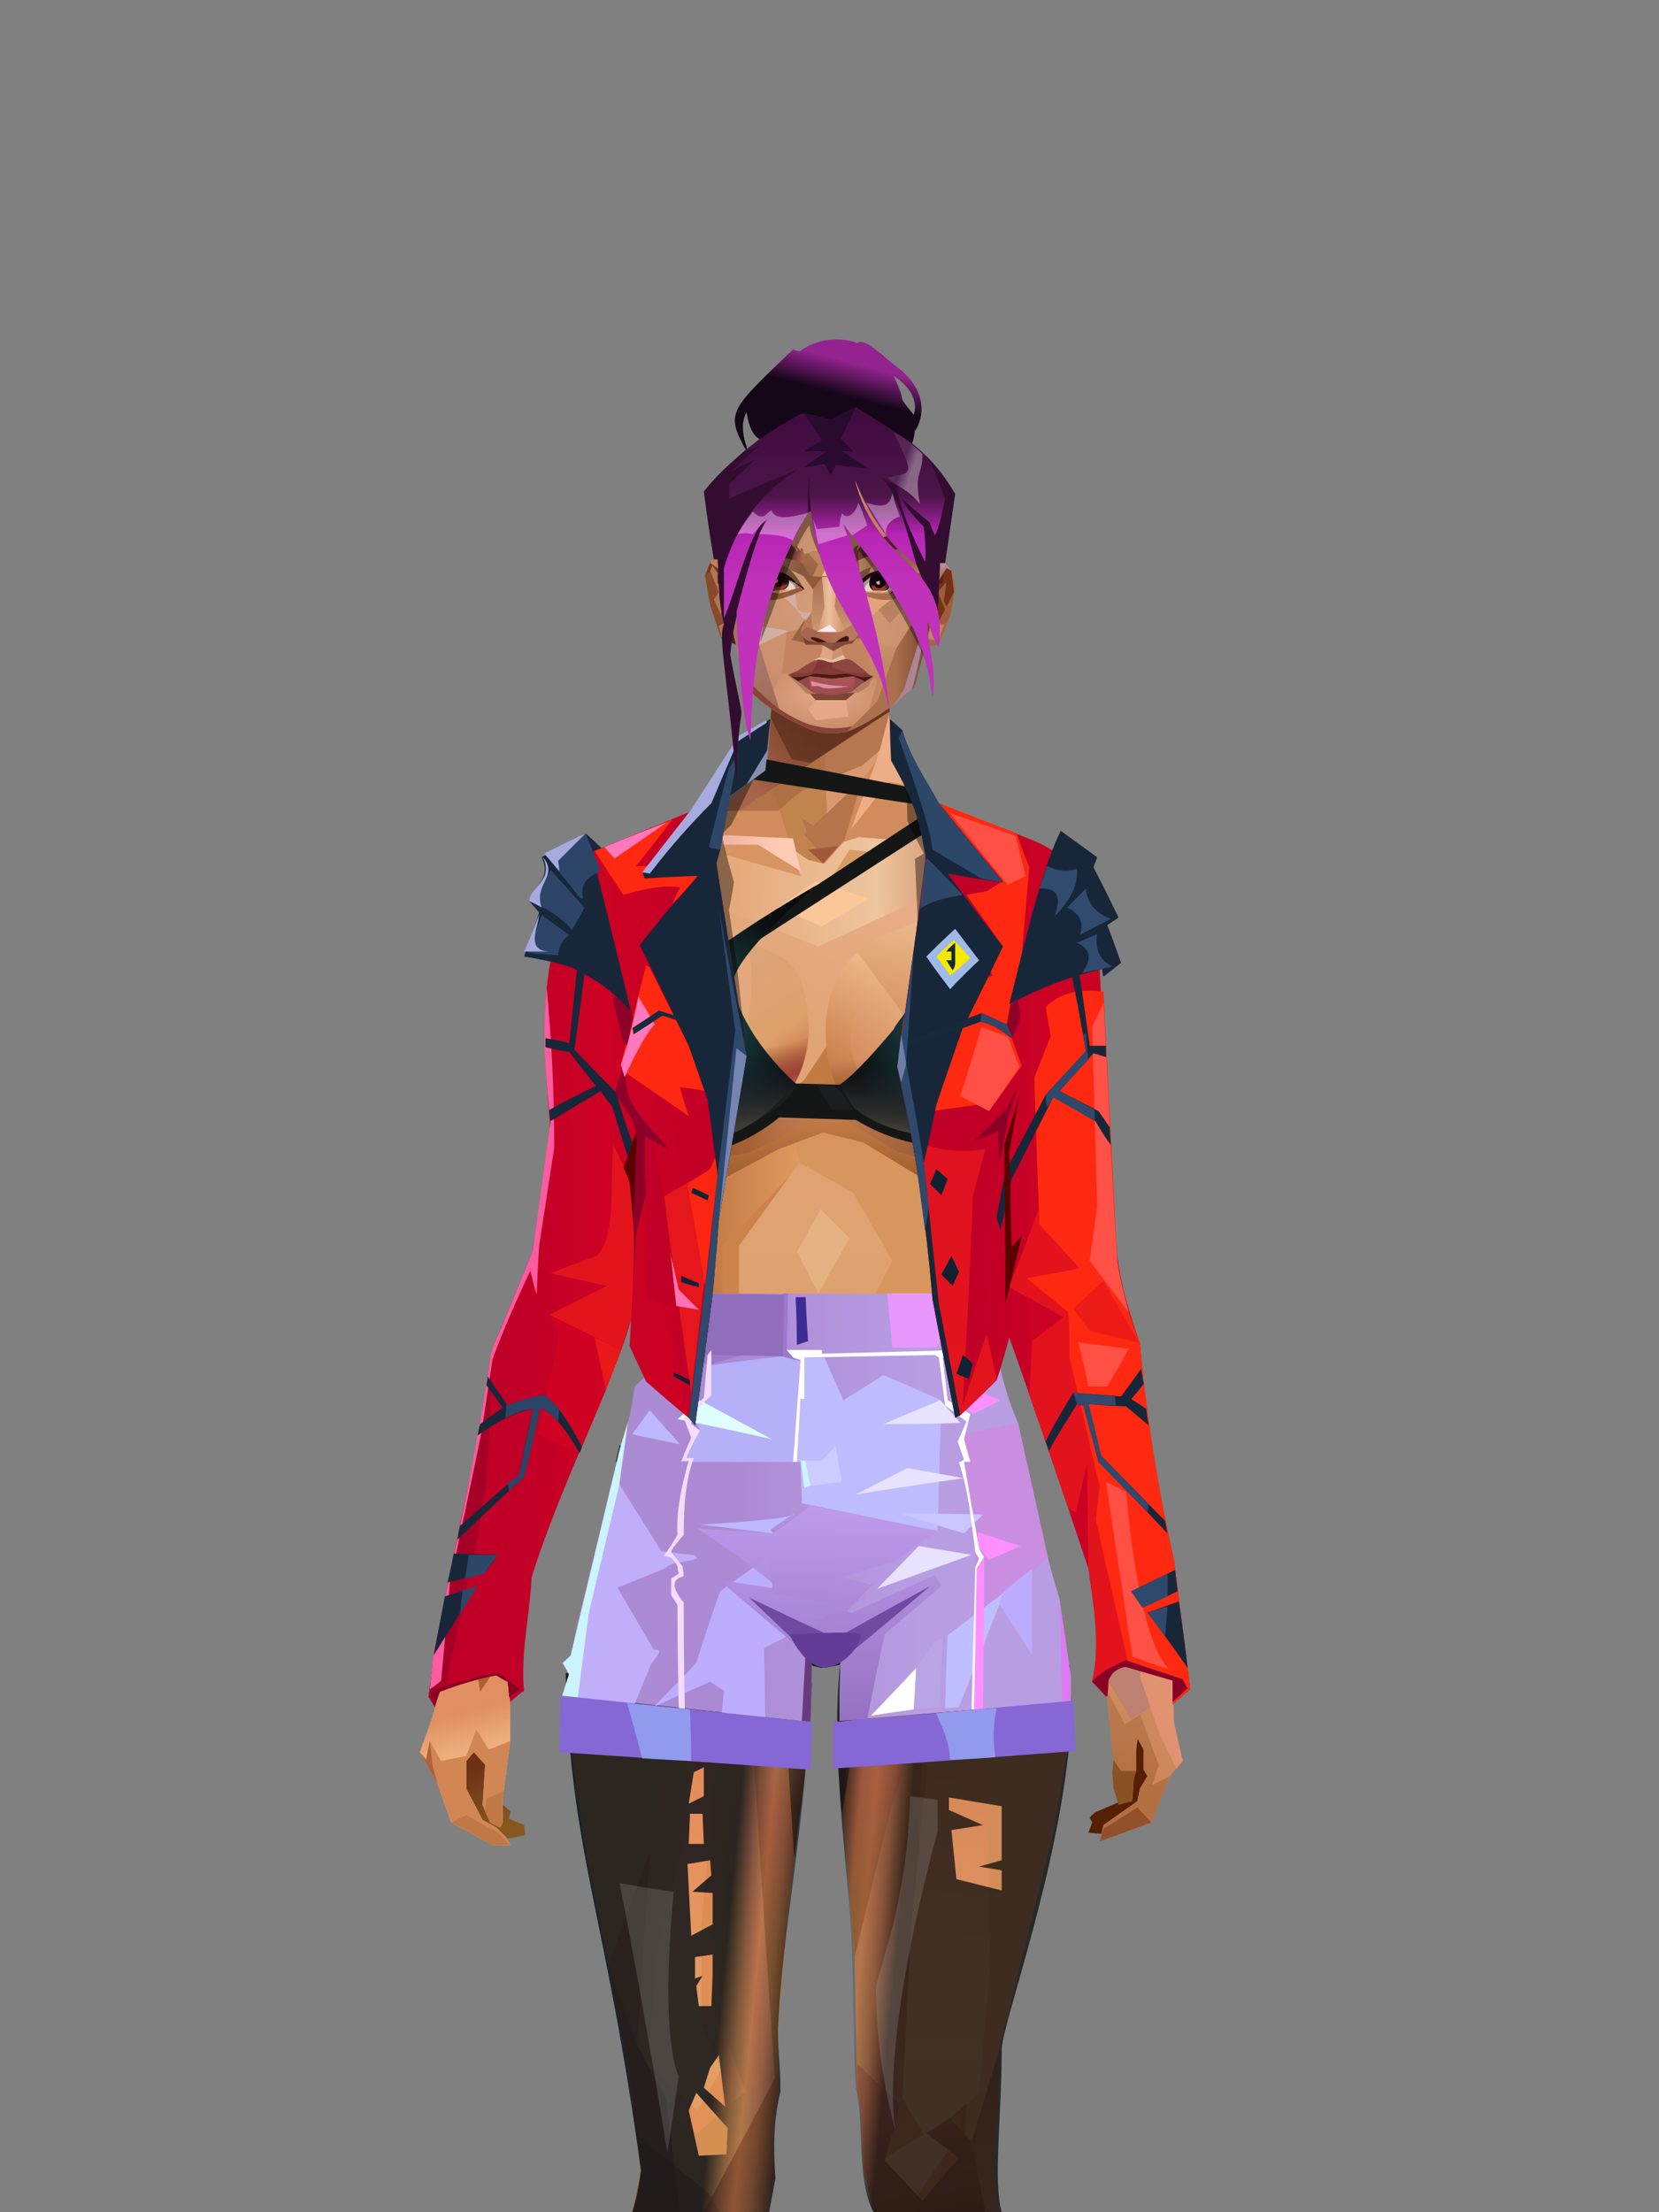 <?xml version="1.0" encoding="UTF-8"?>
<svg xmlns="http://www.w3.org/2000/svg" xmlns:xlink="http://www.w3.org/1999/xlink" width="1320px" height="1760px" viewBox="0 0 1320 1760" version="1.1">
<rect x="0" y="0" width="1320" height="1760" fill="#808080" stroke="none"/>
<defs>
</defs>

<defs>
<linearGradient x1="100%" y1="46%" x2="12%" y2="47%" id="id-female-6.6_base_6-0">
<stop stop-color="#c77f5b" offset="0%">
</stop>
<stop stop-color="#c17a5b" offset="21%">
</stop>
<stop stop-color="#eec59e" offset="46%">
</stop>
<stop stop-color="#e4a677" offset="80%">
</stop>
<stop stop-color="#e0a679" offset="100%">
</stop>
</linearGradient>
<linearGradient x1="53%" y1="81%" x2="50%" y2="21%" id="id-female-6.6_base_6-1">
<stop stop-color="#cd885b" offset="0%">
</stop>
<stop stop-color="#de9362" offset="24%">
</stop>
<stop stop-color="#df9352" offset="100%">
</stop>
</linearGradient>
<linearGradient x1="52%" y1="-4%" x2="46%" y2="70%" id="id-female-6.6_base_6-2">
<stop stop-color="#be7c52" offset="0%">
</stop>
<stop stop-color="#b26f41" offset="100%">
</stop>
</linearGradient>
<linearGradient x1="46%" y1="43%" x2="15%" y2="43%" id="id-female-6.6_base_6-3">
<stop stop-color="#e09c61" offset="0%">
</stop>
<stop stop-color="#b86e3c" offset="100%">
</stop>
</linearGradient>
<linearGradient x1="54%" y1="37%" x2="12%" y2="72%" id="id-female-6.6_base_6-4">
<stop stop-color="#53161c" offset="0%">
</stop>
<stop stop-color="#99554b" offset="100%">
</stop>
</linearGradient>
<linearGradient x1="40%" y1="14%" x2="61%" y2="85%" id="id-female-6.6_base_6-5">
<stop stop-color="#6e3017" offset="0%">
</stop>
<stop stop-color="#855820" offset="100%">
</stop>
</linearGradient>
<linearGradient x1="27%" y1="47%" x2="91%" y2="49%" id="id-female-6.6_base_6-6">
<stop stop-color="#d4917e" offset="0%">
</stop>
<stop stop-color="#ffcbb7" offset="100%">
</stop>
</linearGradient>
<linearGradient x1="47%" y1="60%" x2="49%" y2="79%" id="id-female-6.6_base_6-7">
<stop stop-color="#e79066" offset="0%">
</stop>
<stop stop-color="#e08f62" offset="60%">
</stop>
<stop stop-color="#edaf7d" offset="100%">
</stop>
</linearGradient>
<linearGradient x1="29%" y1="56%" x2="69%" y2="53%" id="id-female-6.6_base_6-8">
<stop stop-color="#d49053" offset="0%">
</stop>
<stop stop-color="#cd8a51" offset="8%">
</stop>
<stop stop-color="#da8359" offset="18%">
</stop>
<stop stop-color="#d6935a" offset="38%">
</stop>
<stop stop-color="#d08c58" offset="65%">
</stop>
<stop stop-color="#cd7d52" offset="81%">
</stop>
<stop stop-color="#bd754a" offset="100%">
</stop>
</linearGradient>
<linearGradient x1="47%" y1="45%" x2="54%" y2="46%" id="id-female-6.6_base_6-9">
<stop stop-color="#d27f4c" offset="0%">
</stop>
<stop stop-color="#c97947" offset="62%">
</stop>
<stop stop-color="#bc703a" offset="77%">
</stop>
<stop stop-color="#d18c59" offset="100%">
</stop>
</linearGradient>
<linearGradient x1="51%" y1="7%" x2="50%" y2="100%" id="id-female-6.6_base_6-10">
<stop stop-color="#d27748" offset="0%">
</stop>
<stop stop-color="#e29f6d" offset="75%">
</stop>
<stop stop-color="#da986b" offset="100%">
</stop>
</linearGradient>
<linearGradient x1="51%" y1="11%" x2="49%" y2="93%" id="id-female-6.6_base_6-11">
<stop stop-color="#dc915f" offset="0%">
</stop>
<stop stop-color="#d58e5b" offset="73%">
</stop>
<stop stop-color="#e39d67" offset="100%">
</stop>
</linearGradient>
<linearGradient x1="51%" y1="-5%" x2="48%" y2="96%" id="id-female-6.6_base_6-12">
<stop stop-color="#d68f5b" offset="0%">
</stop>
<stop stop-color="#cc8352" offset="100%">
</stop>
</linearGradient>
<linearGradient x1="50%" y1="19%" x2="50%" y2="69%" id="id-female-6.6_base_6-13">
<stop stop-color="#b46c3c" offset="0%">
</stop>
<stop stop-color="#70411f" offset="45%">
</stop>
<stop stop-color="#996644" offset="100%">
</stop>
</linearGradient>
<linearGradient x1="46%" y1="74%" x2="39%" y2="35%" id="id-female-6.6_base_6-14">
<stop stop-color="#b06f3a" offset="0%">
</stop>
<stop stop-color="#c66d4a" offset="51%">
</stop>
<stop stop-color="#9f6a38" offset="100%" stop-opacity="0">
</stop>
</linearGradient>
<linearGradient x1="46%" y1="16%" x2="49%" y2="82%" id="id-female-6.6_base_6-15">
<stop stop-color="#9b573d" offset="0%" stop-opacity="0.19">
</stop>
<stop stop-color="#5f3720" offset="100%">
</stop>
</linearGradient>
<linearGradient x1="41%" y1="19%" x2="50%" y2="100%" id="id-female-6.6_base_6-16">
<stop stop-color="#be6f4b" offset="0%">
</stop>
<stop stop-color="#9e5637" offset="100%">
</stop>
</linearGradient>
<linearGradient x1="50%" y1="31%" x2="45%" y2="50%" id="id-female-6.6_base_6-17">
<stop stop-color="#cc7848" offset="0%">
</stop>
<stop stop-color="#eda871" offset="100%">
</stop>
</linearGradient>
<linearGradient x1="51%" y1="22%" x2="50%" y2="100%" id="id-female-6.6_base_6-18">
<stop stop-color="#b0683c" offset="0%">
</stop>
<stop stop-color="#bd7658" offset="100%">
</stop>
</linearGradient>
<linearGradient x1="49%" y1="0%" x2="50%" y2="100%" id="id-female-6.6_base_6-19">
<stop stop-color="#d48549" offset="0%">
</stop>
<stop stop-color="#e29159" offset="100%">
</stop>
</linearGradient>
<linearGradient x1="44%" y1="15%" x2="50%" y2="100%" id="id-female-6.6_base_6-20">
<stop stop-color="#b76538" offset="0%">
</stop>
<stop stop-color="#a6633c" offset="100%">
</stop>
</linearGradient>
<linearGradient x1="52%" y1="21%" x2="49%" y2="83%" id="id-female-6.6_base_6-21">
<stop stop-color="#de8850" offset="0%">
</stop>
<stop stop-color="#e78e5d" offset="48%">
</stop>
<stop stop-color="#e29e63" offset="100%">
</stop>
</linearGradient>
<linearGradient x1="85%" y1="60%" x2="15%" y2="60%" id="id-female-6.6_base_6-22">
<stop stop-color="#d27c44" offset="0%">
</stop>
<stop stop-color="#c06a37" offset="100%">
</stop>
</linearGradient>
<linearGradient x1="50%" y1="-3%" x2="59%" y2="91%" id="id-female-6.6_base_6-23">
<stop stop-color="#cc885c" offset="0%">
</stop>
<stop stop-color="#c6814f" offset="53%">
</stop>
<stop stop-color="#c2794d" offset="66%">
</stop>
<stop stop-color="#ba6b3c" offset="100%">
</stop>
</linearGradient>
<linearGradient x1="55%" y1="48%" x2="46%" y2="33%" id="id-female-6.6_base_6-24">
<stop stop-color="#ce8355" offset="0%">
</stop>
<stop stop-color="#df905f" offset="86%">
</stop>
<stop stop-color="#d48f57" offset="100%">
</stop>
</linearGradient>
<linearGradient x1="50%" y1="19%" x2="50%" y2="78%" id="id-female-6.6_base_6-25">
<stop stop-color="#914919" offset="0%">
</stop>
<stop stop-color="#ab5722" offset="50%">
</stop>
<stop stop-color="#845026" offset="100%">
</stop>
</linearGradient>
<linearGradient x1="50%" y1="10%" x2="50%" y2="43%" id="id-female-6.6_base_6-26">
<stop stop-color="#c27b41" offset="0%">
</stop>
<stop stop-color="#c77e4a" offset="15%">
</stop>
<stop stop-color="#995b2a" offset="68%">
</stop>
<stop stop-color="#b97842" offset="100%">
</stop>
</linearGradient>
<linearGradient x1="89%" y1="50%" x2="7%" y2="52%" id="id-female-6.6_base_6-27">
<stop stop-color="#8e4d2a" offset="0%">
</stop>
<stop stop-color="#b77b5b" offset="53%" stop-opacity="0.199">
</stop>
<stop stop-color="#a66134" offset="75%">
</stop>
<stop stop-color="#8b532c" offset="100%">
</stop>
</linearGradient>
<linearGradient x1="44%" y1="70%" x2="86%" y2="30%" id="id-female-6.6_base_6-28">
<stop stop-color="#e0a476" offset="0%">
</stop>
<stop stop-color="#e8ad86" offset="100%">
</stop>
</linearGradient>
<linearGradient x1="33%" y1="92%" x2="61%" y2="25%" id="id-female-6.6_base_6-29">
<stop stop-color="#be7342" offset="0%">
</stop>
<stop stop-color="#d48f5d" offset="40%">
</stop>
<stop stop-color="#efbc8e" offset="100%">
</stop>
</linearGradient>
<linearGradient x1="35%" y1="94%" x2="47%" y2="12%" id="id-female-6.6_base_6-30">
<stop stop-color="#d99461" offset="0%">
</stop>
<stop stop-color="#d28a5a" offset="40%">
</stop>
<stop stop-color="#e8b587" offset="100%">
</stop>
</linearGradient>
<linearGradient x1="50%" y1="54%" x2="27%" y2="9%" id="id-female-6.6_base_6-31">
<stop stop-color="#f7ab80" offset="0%">
</stop>
<stop stop-color="#ddab90" offset="100%" stop-opacity="0.078">
</stop>
</linearGradient>
<linearGradient x1="50%" y1="0%" x2="93%" y2="69%" id="id-female-6.6_base_6-32">
<stop stop-color="#dca37f" offset="0%">
</stop>
<stop stop-color="#dda16b" offset="70%">
</stop>
<stop stop-color="#c66d49" offset="100%">
</stop>
</linearGradient>
<linearGradient x1="36%" y1="84%" x2="25%" y2="44%" id="id-female-6.6_base_6-33">
<stop stop-color="#c98762" offset="0%" stop-opacity="0.509">
</stop>
<stop stop-color="#90492c" offset="35%" stop-opacity="0.675">
</stop>
<stop stop-color="#762e17" offset="100%" stop-opacity="0">
</stop>
</linearGradient>
<linearGradient x1="63%" y1="95%" x2="43%" y2="20%" id="id-female-6.6_base_6-34">
<stop stop-color="#d38e55" offset="0%">
</stop>
<stop stop-color="#e4a97d" offset="46%">
</stop>
<stop stop-color="#ce824b" offset="100%">
</stop>
</linearGradient>
<linearGradient x1="40%" y1="0%" x2="50%" y2="86%" id="id-female-6.6_base_6-35">
<stop stop-color="#dea071" offset="0%">
</stop>
<stop stop-color="#c27945" offset="100%">
</stop>
</linearGradient>
<linearGradient x1="50%" y1="0%" x2="50%" y2="92%" id="id-female-6.6_base_6-36">
<stop stop-color="#e0a272" offset="0%">
</stop>
<stop stop-color="#dca16f" offset="100%">
</stop>
</linearGradient>
<linearGradient x1="33%" y1="79%" x2="21%" y2="44%" id="id-female-6.6_base_6-37">
<stop stop-color="#be6457" offset="0%">
</stop>
<stop stop-color="#983f32" offset="28%" stop-opacity="0.928">
</stop>
<stop stop-color="#762e17" offset="100%" stop-opacity="0">
</stop>
</linearGradient>
<linearGradient x1="4%" y1="47%" x2="92%" y2="45%" id="id-female-6.6_base_6-38">
<stop stop-color="#752b0f" offset="0%">
</stop>
<stop stop-color="#83391d" offset="17%" stop-opacity="0.753">
</stop>
<stop stop-color="#9e4b3d" offset="48%" stop-opacity="0.386">
</stop>
<stop stop-color="#94401f" offset="78%" stop-opacity="0.762">
</stop>
<stop stop-color="#88391a" offset="100%">
</stop>
</linearGradient>
<linearGradient x1="60%" y1="45%" x2="67%" y2="53%" id="id-female-6.6_base_6-39">
<stop stop-color="#d79463" offset="0%">
</stop>
<stop stop-color="#ffc6b2" offset="100%">
</stop>
</linearGradient>
<linearGradient x1="48%" y1="15%" x2="54%" y2="81%" id="id-female-6.6_base_6-40">
<stop stop-color="#d99776" offset="0%" stop-opacity="0.4">
</stop>
<stop stop-color="#e5a875" offset="100%">
</stop>
</linearGradient>
<linearGradient x1="47%" y1="44%" x2="50%" y2="61%" id="id-female-6.6_base_6-41">
<stop stop-color="#943b2f" offset="0%" stop-opacity="0.175">
</stop>
<stop stop-color="#61301b" offset="100%">
</stop>
</linearGradient>
<linearGradient x1="26%" y1="-7%" x2="50%" y2="96%" id="id-female-6.6_base_6-42">
<stop stop-color="#37373f" offset="0%">
</stop>
<stop stop-color="#19191d" offset="100%">
</stop>
</linearGradient>
<linearGradient x1="50%" y1="12%" x2="59%" y2="82%" id="id-female-6.6_base_6-43">
<stop stop-color="#252525" offset="0%">
</stop>
<stop stop-color="#101010" offset="100%">
</stop>
</linearGradient>
<linearGradient x1="25%" y1="-16%" x2="50%" y2="98%" id="id-female-6.6_base_6-44">
<stop stop-color="#37373f" offset="0%">
</stop>
<stop stop-color="#19191d" offset="100%">
</stop>
</linearGradient>
<linearGradient x1="75%" y1="39%" x2="50%" y2="93%" id="id-female-6.6_base_6-45">
<stop stop-color="#252525" offset="0%">
</stop>
<stop stop-color="#000000" offset="100%">
</stop>
</linearGradient>
</defs>
<g transform="translate(334,549)" id="id-female-6.6_base_6-46">
<polygon points="561 754 565 871 565 881 537 893 533 897 535 901 532 909 543 910 597 864" fill="#562003" id="id-female-6.6_base_6-47">
</polygon>
<polygon points="537 282 539 246 535 195 529 158 522 137 484 118 440 111 212 111 188 113 157 123 121 139 111 186 108 221 109 290" fill="url(#id-female-6.6_base_6-0)" id="id-female-6.6_base_6-47">
</polygon>
<polygon points="467 393 474 506 503 589 537 672 556 728 561 754 546 794 552 851 551 861 552 874 556 885 567 882 568 866 570 860 570 843 571 834 576 843 576 859 579 864 573 874 571 884 544 903 541 916 582 901 597 864 607 852 600 821 597 716 589 695 582 655 569 523 544 425" fill="url(#id-female-6.6_base_6-1)" id="id-female-6.6_base_6-47">
</polygon>
<polygon points="546 794 552 851 551 861 552 874 556 885 567 882 568 866 570 860 570 843 571 834 576 843 576 859 579 864 573 874 571 884 544 903 541 916 582 901 597 864 583 871 588 855 573 815 561 823" fill="url(#id-female-6.6_base_6-2)" id="id-female-6.6_base_6-47">
</polygon>
<polygon points="552 851 551 861 552 874 556 887 567 884 568 866 570 860 558 860" fill="#8a5125" id="id-female-6.6_base_6-47">
</polygon>
<polygon points="544 906 541 916 582 901 571 889" fill="#92502a" id="id-female-6.6_base_6-47">
</polygon>
<polygon points="561 754 548 789 566 819 586 806" fill="#bd8171" id="id-female-6.6_base_6-47">
</polygon>
<polygon points="486 648 477 599 453 529 440 504 437 490 439 460 449 402 456 340 188 343 198 411 202 493 162 596 153 638 266 693 319 721 386 693" fill="url(#id-female-6.6_base_6-3)" id="id-female-6.6_base_6-47">
</polygon>
<polygon points="486 648 477 599 453 529 440 504 437 490 439 460 449 402 456 340 296 353 376 634" fill="#d8965f" id="id-female-6.6_base_6-47">
</polygon>
<g transform="translate(188,0)" id="id-female-6.6_base_6-56">
<polygon points="274 114 253 111 232 100 201 76 188 58 184 1 93 1 88 64 25 111 1 113 103 123 121 135 134 138 149 121 161 117 187 119 225 114" fill="#d18c5e" id="id-female-6.6_base_6-47">
</polygon>
<polygon points="201 76 188 58 185 12 175 57 155 111 185 73" fill="#edad85" id="id-female-6.6_base_6-47">
</polygon>
<polygon points="149 1 93 1 88 64 108 126 121 135 133 138" fill="#c1844f" id="id-female-6.6_base_6-47">
</polygon>
<polygon points="116 102 120 113 118 115 136 135 150 119 164 71 125 108" fill="#b57449" id="id-female-6.6_base_6-60">
</polygon>
<polygon points="121 127 133 138 145 124" fill="#9f593a" id="id-female-6.6_base_6-61">
</polygon>
<polygon points="136 98 164 71 175 57 186 17 134 51" fill="#d9986e" id="id-female-6.6_base_6-62">
</polygon>
<polygon points="97 96 116 80 164 60 178 48 186 17 184 1 93 1 88 64 45 96" fill="#a3663f" opacity="0.654" id="id-female-6.6_base_6-47">
</polygon>
<polygon points="186 17 184 1 93 1 88 64 45 96 66 96" fill="url(#id-female-6.6_base_6-4)" opacity="0.467" id="id-female-6.6_base_6-47">
</polygon>
<polygon points="123 58 176 23 186 17 184 1 93 1 91 22 108 55" fill="#3b1d0b" opacity="0.434" id="id-female-6.6_base_6-47">
</polygon>
</g>
<polygon points="41 844 33 856 36 895 64 915 84 911 83 903 71 898 72 892 63 884 52 849" fill="url(#id-female-6.6_base_6-5)" id="id-female-6.6_base_6-47">
</polygon>
<polygon points="315 152 285 173 320 188 357 166" fill="#fbc799" id="id-female-6.6_base_6-67">
</polygon>
<polygon points="327 150 370 130 342 127" fill="#d99c66" id="id-female-6.6_base_6-68">
</polygon>
<polygon points="301 142 303 148 243 131 240 119 276 119" fill="#d89462" id="id-female-6.6_base_6-69">
</polygon>
<polygon points="159 149 206 123 269 123 303 144 297 118 188 113 157 123 121 139" fill="url(#id-female-6.6_base_6-6)" id="id-female-6.6_base_6-47">
</polygon>
<polygon points="157 123 121 139 153 167 196 134" fill="#eeb898" id="id-female-6.6_base_6-47">
</polygon>
<polygon points="89 584 77 541 62 551 45 658 34 712 25 741 25 762 10 817 0 845 14 870 25 901 58 919 72 919 69 913 61 905 50 899 37 874 37 852 43 845 52 855 50 887 56 901 64 905 66 901 66 882 72 836 72 800 69 781 64 773 66 735 85 684 121 599 162 510" fill="url(#id-female-6.6_base_6-7)" id="id-female-6.6_base_6-47">
</polygon>
<polygon points="89 584 77 541 62 551 45 658 48 715 121 599 162 510" fill="#d58d5d" id="id-female-6.6_base_6-47">
</polygon>
<polygon points="55 843 45 827 37 848 17 852 8 836 5 851 0 845 14 870 25 901 58 919 72 919 69 913 61 905 50 899 37 874 37 852 43 845 52 855 50 887 56 901 64 905 66 901 66 882 72 836" fill="#d18653" id="id-female-6.6_base_6-47">
</polygon>
<polygon points="53 882 52 892 56 901 64 905 66 901 66 882 67 876" fill="#c07847" id="id-female-6.6_base_6-47">
</polygon>
<polygon points="25 901 58 919 72 919 62 909 37 895" fill="#c07847" id="id-female-6.6_base_6-47">
</polygon>
<polygon points="160 467 145 488 108 578 45 777 48 797 64 773 66 735 85 684 121 599 162 510" fill="#ac6130" id="id-female-6.6_base_6-47">
</polygon>
<polygon points="169 1211 277 1211 282 1183 281 1150 284 1127 286 1114 285 1063 293 972 306 866 311 792 309 768 323 771 337 768 333 817 333 855 339 924 346 1008 348 1113 351 1130 353 1176 361 1211 461 1211 458 1191 456 1170 460 1133 461 1082 505 905 516 839 518 826 512 762 503 706 486 648 482 629 386 690 318 718 266 690 184 629 153 637 132 731 119 781 118 813 123 862 131 916 166 1094 176 1179" fill="url(#id-female-6.6_base_6-8)" id="id-female-6.6_base_6-47">
</polygon>
<polygon points="463 664 416 771 400 819 392 1125 359 1178 398 1204 441 1153 461 1082 505 905 516 839 518 826 515 789 490 714" fill="url(#id-female-6.6_base_6-9)" id="id-female-6.6_base_6-47">
</polygon>
<polygon points="422 1160 395 1199 365 1171 401 1149 384 1120 391 983 411 786 416 771 448 697 454 1013 445 1116 407 1149" fill="url(#id-female-6.6_base_6-10)" id="id-female-6.6_base_6-80">
</polygon>
<polygon points="121 139 111 186 108 221 109 290 96 438 89 464 69 510 89 585 162 510 167 425 162 241" fill="url(#id-female-6.6_base_6-11)" id="id-female-6.6_base_6-47">
</polygon>
<polygon points="101 466 103 488 106 510 160 447 179 359 164 232 187 184 186 179 132 181 161 234 161 321 149 376 151 384 123 461 114 466" fill="url(#id-female-6.6_base_6-12)" id="id-female-6.6_base_6-82">
</polygon>
<polygon points="96 438 89 464 69 510 51 621 101 520 96 476" fill="#ffb988" id="id-female-6.6_base_6-47">
</polygon>
<polygon points="96 451 128 365 134 316 121 139 111 186 108 221 109 290 96 438" fill="#c57e4b" id="id-female-6.6_base_6-47">
</polygon>
<polygon points="184 241 177 248 162 225 138 289 161 321 170 375 161 420 151 411 162 510 167 425 188 343" fill="url(#id-female-6.6_base_6-13)" id="id-female-6.6_base_6-47">
</polygon>
<polygon points="284 1127 286 1114 285 1063 293 972 306 866 311 792 309 768 323 771 337 768 333 817 333 855 339 924 346 1008 375 889 416 771 463 664 490 714 515 790 512 762 503 706 486 648 477 599 471 583 420 650 316 720 201 654 244 742 264 824 275 994" fill="url(#id-female-6.6_base_6-14)" id="id-female-6.6_base_6-47">
</polygon>
<polygon points="298 930 306 866 311 792 309 768 323 771 337 768 333 817 333 855 336 894 347 826 360 784 378 733 388 687 321 739 254 687 267 736 291 821" fill="url(#id-female-6.6_base_6-15)" id="id-female-6.6_base_6-47">
</polygon>
<polygon points="348 1093 348 1113 351 1130 353 1176 361 1211 461 1211 439 1155 422 1136 403 1148 429 1168 400 1202 370 1170 382 1125" fill="url(#id-female-6.6_base_6-16)" id="id-female-6.6_base_6-47">
</polygon>
<polygon points="10 855 8 836 5 851 0 845 14 870" fill="#af5f3e" id="id-female-6.6_base_6-47">
</polygon>
<polygon points="520 500 516 520 544 629 474 500 490 399" fill="url(#id-female-6.6_base_6-17)" id="id-female-6.6_base_6-90">
</polygon>
<polygon points="461 1211 458 1191 456 1170 460 1133 461 1082 439 1155 450 1211" fill="url(#id-female-6.6_base_6-18)" id="id-female-6.6_base_6-47">
</polygon>
<polygon points="220 1149 259 1115 240 1063 232 973 266 819 240 713 201 661 158 650 201 784 183 925 170 1083" fill="url(#id-female-6.6_base_6-19)" id="id-female-6.6_base_6-92">
</polygon>
<polygon points="169 1211 277 1211 282 1183 281 1150 284 1127 286 1114 286 1098 226 1211 207 1211 196 1121 173 1078 150 1014 166 1094 176 1179" fill="url(#id-female-6.6_base_6-20)" id="id-female-6.6_base_6-47">
</polygon>
<polygon points="173 1078 183 924 150 1014" fill="#c57442" id="id-female-6.6_base_6-47">
</polygon>
<polygon points="169 1211 239 1211 230 1196 204 1175 173 1150 176 1179" fill="#8e512e" opacity="0.574" id="id-female-6.6_base_6-47">
</polygon>
<polygon points="221 1130 240 1097 224 1063 224 983 240 804 217 698 190 668 212 771 212 910 190 998 181 1094" fill="url(#id-female-6.6_base_6-21)" id="id-female-6.6_base_6-92">
</polygon>
<polygon points="217 795 221 692 200 667 169 658 200 737" fill="#f0a76b" id="id-female-6.6_base_6-97">
</polygon>
<polygon points="511 476 492 419 481 447 484 356 521 274 533 417" fill="url(#id-female-6.6_base_6-22)" id="id-female-6.6_base_6-98">
</polygon>
<polygon points="569 523 544 425 542 346 537 282 539 246 535 195 529 158 522 137 494 161 419 158 471 211 516 290 525 411 511 477 518 507 535 462 562 543" fill="url(#id-female-6.6_base_6-23)" id="id-female-6.6_base_6-47">
</polygon>
<polygon points="486 389 533 243 501 167 464 207 451 247 463 265" fill="url(#id-female-6.6_base_6-24)" id="id-female-6.6_base_6-100">
</polygon>
<polygon points="473 490 474 506 503 589 537 672 556 728 561 754 567 712 543 623" fill="#ad6139" id="id-female-6.6_base_6-47">
</polygon>
<polygon points="460 328 466 378 474 506 490 425 486 392 469 274 479 230 461 260 454 251" fill="url(#id-female-6.6_base_6-25)" id="id-female-6.6_base_6-47">
</polygon>
<polygon points="440 504 437 490 439 460 449 402 456 340 458 328 325 282 188 343 198 411 202 493 162 596 157 621 161 633 169 599 173 570 204 506 202 458 217 402 286 365 321 352 353 360 422 402 431 493 437 520" fill="url(#id-female-6.6_base_6-26)" id="id-female-6.6_base_6-47">
</polygon>
<polygon points="451 385 456 340 458 328 364 340 330 308 268 343 188 343 194 379 262 368 312 343 335 340 381 368" fill="url(#id-female-6.6_base_6-27)" id="id-female-6.6_base_6-47">
</polygon>
<polygon points="286 328 306 310 330 274 453 252 464 205 421 156 317 204 219 165 210 154 188 180" fill="url(#id-female-6.6_base_6-28)" id="id-female-6.6_base_6-105">
</polygon>
<path d="M 422 195 L 405 190 C 377 190 357 198 343 214 C 329 230 322 250 323 276 C 324 301 331 320 345 333 C 365 351 384 356 405 356 C 425 356 444 347 450 342 C 454 339 457 335 460 328 C 463 323 466 317 467 308 C 469 294 466 276 457 254 L 422 195 Z" fill="url(#id-female-6.6_base_6-29)" id="id-female-6.6_base_6-106">
</path>
<path d="M 422 195 L 417 175 C 386 188 366 196 358 201 C 355 203 351 206 348 208 C 348 209 381 253 448 342 C 454 338 459 332 463 324 C 469 310 469 301 469 293 C 469 287 465 275 459 257 L 422 195 Z" fill="url(#id-female-6.6_base_6-30)" id="id-female-6.6_base_6-106">
</path>
<path d="M 375 226 C 338 253 343 276 343 284 C 343 291 353 319 371 335 C 379 342 422 349 447 331 C 468 316 472 294 458 265 C 427 221 400 208 375 226 Z" fill="url(#id-female-6.6_base_6-31)" opacity="0.282" id="id-female-6.6_base_6-106">
</path>
<path d="M 272 205 C 260 199 243 200 221 209 C 187 227 169 258 168 303 C 167 319 184 342 190 346 C 197 351 212 356 239 353 C 257 351 272 344 284 333 C 303 312 312 288 309 260 C 305 217 291 214 272 205 Z" fill="url(#id-female-6.6_base_6-32)" id="id-female-6.6_base_6-109">
</path>
<path d="M 340 285 C 333 252 328 240 326 248 C 324 254 323 263 323 276 C 324 301 331 320 345 333 C 365 351 382 356 404 356 C 425 356 444 347 450 342 C 456 337 465 325 468 308 C 472 290 465 276 463 268 C 461 263 460 259 458 255 L 442 290 L 399 304 L 366 300 L 340 285 Z" fill="url(#id-female-6.6_base_6-33)" id="id-female-6.6_base_6-106">
</path>
<path d="M 153 637 L 149 654 L 132 731 L 130 739 C 133 730 135 723 137 718 C 140 709 147 691 149 680 C 151 671 155 655 161 633 L 172 570 L 162 596 L 153 637 Z" fill="#7d362e" id="id-female-6.6_base_6-47">
</path>
<path d="M 259 203 C 254 199 240 185 217 163 L 210 153 L 186 180 C 192 211 192 231 186 239 C 175 256 168 277 168 303 C 168 324 190 352 239 344 C 252 342 274 217 259 203 Z" fill="#e3a87c" id="id-female-6.6_base_6-109">
</path>
<polygon points="175 565 203 550 234 558 241 520 203 455 203 507" fill="#a95e2e" id="id-female-6.6_base_6-113">
</polygon>
<polygon points="241 442 241 518 229 556 233 629 266 657 316 707 381 659 395 629 364 504 350 504 301 380" fill="url(#id-female-6.6_base_6-34)" id="id-female-6.6_base_6-114">
</polygon>
<polygon points="432 626 427 589 407 518 414 505 450 568 470 618" fill="url(#id-female-6.6_base_6-35)" id="id-female-6.6_base_6-115">
</polygon>
<polygon points="302 376 254 442 254 546 302 590 364 568 364 504 350 504 376 454 345 400" fill="url(#id-female-6.6_base_6-36)" id="id-female-6.6_base_6-114">
</polygon>
<polygon points="317 480 342 436 319 413 300 447" fill="#e6b183" id="id-female-6.6_base_6-117">
</polygon>
<polygon points="304 541 318 507 329 541 314 549" fill="#ba703e" id="id-female-6.6_base_6-118">
</polygon>
<polygon points="306 543 316 578 329 541" fill="#d4925e" id="id-female-6.6_base_6-119">
</polygon>
<path d="M 178 333 C 179 334 180 336 182 338 C 184 342 186 343 189 346 C 190 347 197 351 206 353 C 215 354 226 355 239 353 C 257 351 272 344 284 333 C 293 322 299 313 302 305 C 304 301 307 293 309 277 C 310 274 310 268 309 260 L 228 277 L 207 295 L 178 333 Z" fill="url(#id-female-6.6_base_6-37)" id="id-female-6.6_base_6-109">
</path>
<polygon points="306 543 308 550 324 556 329 541" fill="#e6b183" id="id-female-6.6_base_6-119">
</polygon>
<polygon points="308 543 318 525 323 542 314 548" fill="#8f4427" id="id-female-6.6_base_6-122">
</polygon>
<polygon points="152 641 162 596 176 561 185 617 214 602 246 628 323 690 404 628 423 605 454 605 470 577 477 599 482 629 388 689 337 768 323 771 309 768 259 688 175 639 142 688" fill="url(#id-female-6.6_base_6-38)" opacity="0.442" id="id-female-6.6_base_6-123">
</polygon>
<polygon points="490 154 522 137 484 118 412 123" fill="url(#id-female-6.6_base_6-39)" id="id-female-6.6_base_6-47">
</polygon>
<polygon points="573 785 588 829 602 858 607 852 600 821 597 716 576 763" fill="#e19271" id="id-female-6.6_base_6-47">
</polygon>
<polygon points="574 722 589 695 582 655 533 542" fill="url(#id-female-6.6_base_6-40)" id="id-female-6.6_base_6-47">
</polygon>
<polygon points="172 640 241 690 309 768 323 771 338 768 395 706 469 661 404 650 313 706 217 629" fill="url(#id-female-6.6_base_6-41)" opacity="0.571" id="id-female-6.6_base_6-127">
</polygon>
<g transform="translate(188,270)" id="id-female-6.6_base_6-128">
<polygon points="207 13 207 10 217 2 220 2 239 21 258 39 260 42 250 51 246 52 226 33" fill="url(#id-female-6.6_base_6-42)" id="id-female-6.6_base_6-129">
</polygon>
<polygon points="208 40 218 50 222 50 240 33 257 13 257 9 247 0 244 1 230 19 209 36" fill="url(#id-female-6.6_base_6-43)" id="id-female-6.6_base_6-130">
</polygon>
<polygon points="1 13 1 10 10 2 15 2 32 21 50 39 52 42 42 52 38 52 19 33" fill="url(#id-female-6.6_base_6-44)" id="id-female-6.6_base_6-129">
</polygon>
<polygon points="0 43 10 53 14 53 33 35 50 15 50 11 40 3 36 4 19 23 1 39" fill="url(#id-female-6.6_base_6-45)" id="id-female-6.6_base_6-130">
</polygon>
</g>
</g>
<defs>
<linearGradient x1="69%" y1="0%" x2="69%" y2="21%" id="id-female-6.8_face_6-0">
<stop stop-color="#bb95af" offset="0%">
</stop>
<stop stop-color="#a56846" offset="100%">
</stop>
</linearGradient>
<radialGradient cx="50%" cy="61%" r="61%" id="id-female-6.8_face_6-1" fx="50%" fy="61%" gradientTransform="translate(0.5,0.609) scale(1,0.694) rotate(180) scale(1,1) translate(-0.5,-0.609)">
<stop stop-color="#d69e7b" offset="0%">
</stop>
<stop stop-color="#bf8763" offset="100%">
</stop>
</radialGradient>
<radialGradient cx="50%" cy="74%" r="74%" id="id-female-6.8_face_6-2" fx="50%" fy="74%" gradientTransform="translate(0.5,0.744) scale(0.748,1) rotate(-90) scale(1,0.864) translate(-0.5,-0.744)">
<stop stop-color="#deb99d" offset="0%">
</stop>
<stop stop-color="#89522f" offset="100%">
</stop>
</radialGradient>
<linearGradient x1="39%" y1="37%" x2="50%" y2="61%" id="id-female-6.8_face_6-3">
<stop stop-color="#cd926d" offset="0%">
</stop>
<stop stop-color="#c28864" offset="100%">
</stop>
</linearGradient>
<radialGradient cx="50%" cy="37%" r="75%" id="id-female-6.8_face_6-4" fx="50%" fy="37%" gradientTransform="translate(0.5,0.372) scale(0.536,1) rotate(90) scale(1,2) translate(-0.5,-0.372)">
<stop stop-color="#e5a88a" offset="0%">
</stop>
<stop stop-color="#c18662" offset="100%">
</stop>
</radialGradient>
<radialGradient cx="52%" cy="68%" r="169%" id="id-female-6.8_face_6-5" fx="52%" fy="68%" gradientTransform="translate(0.522,0.681) scale(1,0.367) rotate(-105) translate(-0.522,-0.681)">
<stop stop-color="#a77870" offset="0%">
</stop>
<stop stop-color="#9d6039" offset="100%">
</stop>
</radialGradient>
<linearGradient x1="100%" y1="63%" x2="50%" y2="63%" id="id-female-6.8_face_6-6">
<stop stop-color="#613821" offset="0%">
</stop>
<stop stop-color="#ac704e" offset="100%">
</stop>
</linearGradient>
<linearGradient x1="91%" y1="62%" x2="50%" y2="78%" id="id-female-6.8_face_6-7">
<stop stop-color="#8b532c" offset="0%">
</stop>
<stop stop-color="#a46a47" offset="100%">
</stop>
</linearGradient>
<linearGradient x1="39%" y1="5%" x2="39%" y2="73%" id="id-female-6.8_face_6-8">
<stop stop-color="#9f6a88" offset="0%">
</stop>
<stop stop-color="#ab8495" offset="100%">
</stop>
</linearGradient>
<linearGradient x1="38%" y1="50%" x2="38%" y2="58%" id="id-female-6.8_face_6-9">
<stop stop-color="#d2aea4" offset="0%">
</stop>
<stop stop-color="#996343" offset="100%">
</stop>
</linearGradient>
<linearGradient x1="28%" y1="92%" x2="75%" y2="13%" id="id-female-6.8_face_6-10">
<stop stop-color="#b88261" offset="0%">
</stop>
<stop stop-color="#b88260" offset="100%">
</stop>
</linearGradient>
<linearGradient x1="64%" y1="50%" x2="0%" y2="68%" id="id-female-6.8_face_6-11">
<stop stop-color="#9c6849" offset="0%">
</stop>
<stop stop-color="#c18a67" offset="100%">
</stop>
</linearGradient>
<linearGradient x1="38%" y1="38%" x2="90%" y2="78%" id="id-female-6.8_face_6-12">
<stop stop-color="#8e5b3d" offset="0%">
</stop>
<stop stop-color="#976445" offset="66%">
</stop>
<stop stop-color="#b6805f" offset="100%">
</stop>
</linearGradient>
<linearGradient x1="22%" y1="54%" x2="78%" y2="45%" id="id-female-6.8_face_6-13">
<stop stop-color="#b68663" offset="0%">
</stop>
<stop stop-color="#7b482a" offset="100%">
</stop>
</linearGradient>
<linearGradient x1="23%" y1="50%" x2="73%" y2="59%" id="id-female-6.8_face_6-14">
<stop stop-color="#a77455" offset="0%">
</stop>
<stop stop-color="#86583f" offset="100%">
</stop>
</linearGradient>
<linearGradient x1="50%" y1="14%" x2="50%" y2="125%" id="id-female-6.8_face_6-15">
<stop stop-color="#a66e4d" offset="0%">
</stop>
<stop stop-color="#905938" offset="100%">
</stop>
</linearGradient>
<linearGradient x1="50%" y1="0%" x2="50%" y2="100%" id="id-female-6.8_face_6-16">
<stop stop-color="#a66e4d" offset="0%">
</stop>
<stop stop-color="#cc9775" offset="100%">
</stop>
</linearGradient>
<linearGradient x1="50%" y1="34%" x2="50%" y2="100%" id="id-female-6.8_face_6-17">
<stop stop-color="#b47851" offset="0%">
</stop>
<stop stop-color="#b57d5d" offset="100%">
</stop>
</linearGradient>
<linearGradient x1="0%" y1="50%" x2="87%" y2="50%" id="id-female-6.8_face_6-18">
<stop stop-color="#d89a72" offset="0%">
</stop>
<stop stop-color="#ebc09e" offset="50%">
</stop>
<stop stop-color="#d89a72" offset="100%">
</stop>
</linearGradient>
<linearGradient x1="83%" y1="50%" x2="22%" y2="58%" id="id-female-6.8_face_6-19">
<stop stop-color="#b9785b" offset="0%">
</stop>
<stop stop-color="#a7644e" offset="100%">
</stop>
</linearGradient>
<linearGradient x1="59%" y1="52%" x2="79%" y2="50%" id="id-female-6.8_face_6-20">
<stop stop-color="#a46d4d" offset="0%">
</stop>
<stop stop-color="#6e4331" offset="100%">
</stop>
</linearGradient>
<linearGradient x1="66%" y1="52%" x2="50%" y2="53%" id="id-female-6.8_face_6-21">
<stop stop-color="#945a3d" offset="0%">
</stop>
<stop stop-color="#885034" offset="100%">
</stop>
</linearGradient>
<linearGradient x1="50%" y1="56%" x2="44%" y2="48%" id="id-female-6.8_face_6-22">
<stop stop-color="#923f20" offset="0%">
</stop>
<stop stop-color="#472214" offset="100%">
</stop>
</linearGradient>
<linearGradient x1="50%" y1="62%" x2="44%" y2="45%" id="id-female-6.8_face_6-23">
<stop stop-color="#923f20" offset="0%">
</stop>
<stop stop-color="#472214" offset="100%">
</stop>
</linearGradient>
<linearGradient x1="106%" y1="53%" x2="76%" y2="50%" id="id-female-6.8_face_6-24">
<stop stop-color="#c06f5a" offset="0%">
</stop>
<stop stop-color="#401f21" offset="100%">
</stop>
</linearGradient>
<linearGradient x1="-8%" y1="55%" x2="25%" y2="53%" id="id-female-6.8_face_6-25">
<stop stop-color="#c06e59" offset="0%">
</stop>
<stop stop-color="#4c2426" offset="100%">
</stop>
</linearGradient>
<linearGradient x1="50%" y1="20%" x2="50%" y2="100%" id="id-female-6.8_face_6-26">
<stop stop-color="#a95357" offset="0%">
</stop>
<stop stop-color="#9c4a4c" offset="100%">
</stop>
</linearGradient>
</defs>
<g transform="translate(561,332)" id="id-female-6.8_face_6-27">
<g transform="translate(172,115)" id="id-female-6.8_face_6-28">
<polygon points="14 1 18 0 25 8 27 21 24 41 14 66 0 68" fill="url(#id-female-6.8_face_6-0)" id="id-female-6.8_face_6-29">
</polygon>
<polygon points="12 48 19 50 23 42 26 24 20 12 12 22" fill="#9d5d3d" id="id-female-6.8_face_6-30">
</polygon>
<polygon points="11 21 17 10 20 5 24 7 26 24 20 36 18 31 20 16 9 29" fill="#713215" id="id-female-6.8_face_6-31">
</polygon>
<polygon points="10 28 11 38 8 45 13 49 19 38 13 24" fill="#713215" id="id-female-6.8_face_6-32">
</polygon>
<polygon points="12 18 17 17 18 9" fill="#5e1c1d" id="id-female-6.8_face_6-33">
</polygon>
<polygon points="18 50 10 51 8 50 5 61 12 63 14 61" fill="#be8864" id="id-female-6.8_face_6-34">
</polygon>
</g>
<g transform="translate(0,113)" id="id-female-6.8_face_6-35">
<polygon points="13 0 5 0 0 13 4 36 13 63 25 67" fill="#77391d" id="id-female-6.8_face_6-36">
</polygon>
<polygon points="5 9 0 13 4 36 13 63 25 67 13 24" fill="#8a492b" id="id-female-6.8_face_6-36">
</polygon>
<polygon points="18 46 14 47 7 32 11 26 4 9 6 5 16 20 17 29" fill="#b27651" id="id-female-6.8_face_6-38">
</polygon>
<polygon points="13 62 20 62 18 49 11 53" fill="#b27651" id="id-female-6.8_face_6-39">
</polygon>
<polygon points="25 68 13 63 20 62 17 46 14 47 13 44 14 29 17 26 14 22 10 19 10 11 17 20" fill="#492111" id="id-female-6.8_face_6-40">
</polygon>
<polygon points="13 9 4 3 5 0 12 0" fill="#bb805d" id="id-female-6.8_face_6-41">
</polygon>
</g>
<path d="M 29 199 C 21 167 16 144 15 130 C 4 44 33 0 103 0 C 180 0 191 63 186 119 C 183 157 173 191 170 202 C 169 206 168 214 164 217 C 152 228 130 244 113 250 C 108 252 95 251 92 251 C 77 247 52 234 36 218 C 34 215 31 209 29 199 Z" fill="url(#id-female-6.8_face_6-1)" id="id-female-6.8_face_6-42">
</path>
<polygon points="32 104 40 91 49 101 72 91 83 36 53 39 28 83" fill="#deb99d" opacity="0.497" id="id-female-6.8_face_6-43">
</polygon>
<path d="M 15 130 C 4 44 33 0 103 0 C 180 0 191 63 186 119 L 166 114 L 161 101 L 167 68 C 159 55 158 51 147 43 C 142 40 113 40 59 43 L 31 93 L 35 103 L 24 131 L 15 130 Z" fill="url(#id-female-6.8_face_6-2)" id="id-female-6.8_face_6-42">
</path>
<polygon points="28 117 28 73 69 24 134 24 172 49 172 134 132 129 124 78 141 61 105 65 61 58 45 117" fill="#b3754b" opacity="0.36" id="id-female-6.8_face_6-45">
</polygon>
<polygon points="115 32 172 49 172 75 132 70 141 61 120 63" fill="#d99f71" opacity="0.503" id="id-female-6.8_face_6-45">
</polygon>
<polygon points="42 181 65 170 128 173 155 186 137 233 51 226" fill="url(#id-female-6.8_face_6-3)" id="id-female-6.8_face_6-47">
</polygon>
<polygon points="58 235 52 221 61 204 132 206 137 209 130 235 116 248 90 249" fill="url(#id-female-6.8_face_6-4)" id="id-female-6.8_face_6-48">
</polygon>
<path d="M 29 199 C 21 167 16 144 15 130 C 14 122 13 114 13 106 L 22 129 L 29 113 L 43 137 L 24 149 L 24 156 L 43 181 L 59 232 C 54 234 46 229 36 218 C 34 215 31 209 29 199 Z" fill="url(#id-female-6.8_face_6-5)" id="id-female-6.8_face_6-42">
</path>
<path d="M 59 232 C 71 240 82 245 90 246 C 98 248 109 248 121 245 C 117 248 115 249 113 250 C 108 252 95 251 92 251 C 77 247 52 234 36 218 C 34 216 32 211 30 204 C 36 212 46 222 59 232 Z" fill="#894339" id="id-female-6.8_face_6-42">
</path>
<path d="M 184 63 C 187 81 188 100 186 119 C 183 157 173 191 170 202 C 169 206 168 214 164 217 C 152 228 130 244 113 250 L 137 226 L 152 184 L 174 150 L 148 128 L 170 120 L 184 63 Z" fill="url(#id-female-6.8_face_6-6)" id="id-female-6.8_face_6-42">
</path>
<polygon points="178 153 148 128 176 117" fill="url(#id-female-6.8_face_6-7)" id="id-female-6.8_face_6-42">
</polygon>
<path d="M 175 80 L 185 120 C 173 183 166 215 164 217 C 160 220 155 224 150 229 L 158 217 L 178 153 L 175 117 L 170 125 L 165 114 L 175 80 Z" fill="url(#id-female-6.8_face_6-8)" id="id-female-6.8_face_6-42">
</path>
<polygon points="82 232 88 225 112 224 114 238 88 241" fill="#e5a98a" id="id-female-6.8_face_6-54">
</polygon>
<polygon points="61 204 65 171 96 163 129 174 133 206" fill="#c38561" id="id-female-6.8_face_6-55">
</polygon>
<polygon points="81 217 88 225 112 225 123 216 97 216" fill="#7d4632" id="id-female-6.8_face_6-56">
</polygon>
<polygon points="66 205 81 220 122 219 130 214 134 206" fill="#b17d5d" id="id-female-6.8_face_6-57">
</polygon>
<path d="M 128 176 L 125 167 L 116 159 L 83 155 C 79 156 76 155 74 153 C 73 151 72 146 72 140 L 62 143 C 65 145 67 147 70 150 C 73 153 76 157 79 161 L 69 177 L 81 180 L 119 176 L 128 176 Z" fill="url(#id-female-6.8_face_6-9)" id="id-female-6.8_face_6-58">
</path>
<polygon points="31 164 67 170 43 181" fill="#d2aea4" id="id-female-6.8_face_6-59">
</polygon>
<polygon points="91 193 95 177 102 179 101 196" fill="#dfa483" id="id-female-6.8_face_6-60">
</polygon>
<polygon points="102 179 101 197 112 196 106 175" fill="#cd9271" id="id-female-6.8_face_6-61">
</polygon>
<polygon points="153 141 129 161 118 136 144 145" fill="#e2a37c" id="id-female-6.8_face_6-62">
</polygon>
<polygon points="138 153 159 136 166 143 147 164" fill="url(#id-female-6.8_face_6-10)" id="id-female-6.8_face_6-62">
</polygon>
<polygon points="87 193 91 191 101 193 110 189 112 193 100 198" fill="#eabd9c" id="id-female-6.8_face_6-64">
</polygon>
<polygon points="34 132 26 124 32 107 50 99 69 108" fill="url(#id-female-6.8_face_6-11)" id="id-female-6.8_face_6-65">
</polygon>
<polygon points="153 130 134 111 145 101 159 101 167 111 171 123 166 132" fill="url(#id-female-6.8_face_6-12)" id="id-female-6.8_face_6-66">
</polygon>
<g transform="translate(42,102)" id="id-female-6.8_face_6-67">
<path d="M 73 31 C 80 24 87 20 94 19 C 101 19 109 21 118 26 L 113 21 L 101 9 L 108 3 L 73 7 L 67 30 L 73 31 Z" fill="url(#id-female-6.8_face_6-13)" id="id-female-6.8_face_6-68">
</path>
<path d="M 1 22 L 6 16 L 18 7 L 8 2 L 36 5 L 46 31 C 37 24 29 20 22 19 C 15 17 8 18 1 22 Z" fill="url(#id-female-6.8_face_6-14)" id="id-female-6.8_face_6-69">
</path>
<polygon points="63 0 79 9 71 30 42 26 32 8" fill="url(#id-female-6.8_face_6-15)" id="id-female-6.8_face_6-70">
</polygon>
<polygon points="63 0 78 8 55 28 43 26 48 15 40 6" fill="#bf845c" id="id-female-6.8_face_6-70">
</polygon>
<path d="M 34 69 C 35 67 35 65 36 64 C 37 61 40 57 43 53 L 44 35 L 51 24 L 64 24 L 75 32 L 75 35 L 71 34 L 71 54 C 75 58 77 60 78 62 C 79 64 79 66 80 69 L 34 69 Z" fill="url(#id-female-6.8_face_6-16)" id="id-female-6.8_face_6-72">
</path>
<path d="M 34 69 C 35 67 35 65 36 64 C 38 59 42 56 42 53 L 44 69 L 34 69 Z" fill="url(#id-female-6.8_face_6-17)" id="id-female-6.8_face_6-72">
</path>
<polygon points="44 35 36 24 51 25" fill="#905938" id="id-female-6.8_face_6-74">
</polygon>
<polygon points="51 25 53 49 48 68 57 71 69 67 61 49 64 25" fill="url(#id-female-6.8_face_6-18)" id="id-female-6.8_face_6-75">
</polygon>
<polygon points="35 71 38 79 51 79 60 84 69 79 75 78 79 73 80 71 57 72" fill="#672f24" opacity="0.696" id="id-female-6.8_face_6-76">
</polygon>
<path d="M 45 77 C 38 76 35 73 34 69 C 36 67 38 65 39 65 C 40 65 43 66 49 69 L 66 69 L 70 66 L 75 63 L 80 68 L 80 71 C 78 74 76 76 73 76 C 72 77 70 75 69 75 C 67 75 66 76 62 77 C 59 78 56 77 51 77 C 51 77 46 77 45 77 Z" fill="url(#id-female-6.8_face_6-19)" id="id-female-6.8_face_6-77">
</path>
<path d="M 48 77 C 42 75 41 73 43 73 C 46 73 50 74 55 77 L 48 77 Z" fill="#3d1811" id="id-female-6.8_face_6-78">
</path>
<path d="M 62 77 C 65 74 68 73 70 72 C 72 72 73 73 72 76 L 62 77 Z" fill="#3d1811" id="id-female-6.8_face_6-79">
</path>
<polygon points="47 64 53 69 63 63" transform="translate(55,66) rotate(-177) translate(-55,-66)" fill="#fbeaf6" id="id-female-6.8_face_6-80">
</polygon>
<polygon points="51 24 55 16 64 25" fill="#ebc09e" id="id-female-6.8_face_6-81">
</polygon>
</g>
<g transform="translate(25,117)" id="id-female-6.8_face_6-82">
<path d="M 9 13 C 17 5 24 0 32 0 C 39 0 46 6 52 17 L 9 13 Z" fill="#583b28" id="id-female-6.8_face_6-83">
</path>
<path d="M 34 8 C 25 3 24 0 32 0 C 39 0 46 6 52 17 L 34 8 Z" fill="#704e3a" id="id-female-6.8_face_6-83">
</path>
<path d="M 92 20 C 92 10 98 4 109 2 C 119 0 128 4 135 13 L 92 20 Z" fill="#734e38" id="id-female-6.8_face_6-85">
</path>
<path d="M 106 13 C 105 6 106 2 110 1 C 114 1 118 3 121 8 L 106 13 Z" fill="#aa7f71" id="id-female-6.8_face_6-85">
</path>
<path d="M 97 23 C 109 28 118 29 123 28 C 125 28 130 26 137 23 L 136 18 C 128 21 122 23 118 23 C 111 24 103 21 97 23 Z" fill="url(#id-female-6.8_face_6-20)" id="id-female-6.8_face_6-87">
</path>
<path d="M 10 24 C 19 28 26 29 32 28 C 38 27 46 24 54 20 L 50 18 C 43 21 37 23 32 23 C 28 23 23 21 18 20 L 10 24 Z" fill="url(#id-female-6.8_face_6-21)" id="id-female-6.8_face_6-88">
</path>
<path d="M 10 24 C 16 26 19 27 22 28 C 22 23 32 23 35 23 C 27 23 22 21 18 19 L 10 24 Z" fill="#6e4331" id="id-female-6.8_face_6-88">
</path>
<path d="M 37 22 C 40 21 45 20 51 18 C 45 11 39 7 34 7 C 28 7 22 11 16 18 C 26 21 33 22 37 22 Z" fill="#e6d4c6" id="id-female-6.8_face_6-90">
</path>
<path d="M 98 20 C 107 22 113 23 117 22 C 122 21 126 20 130 17 L 117 7 L 107 9 L 100 15 L 98 20 Z" fill="#e6d4c6" id="id-female-6.8_face_6-91">
</path>
<path d="M 98 20 C 99 21 101 21 101 21 C 103 15 107 12 112 12 C 116 11 122 14 128 20 C 129 19 130 18 131 17 C 127 11 122 8 117 7 C 112 7 106 9 100 15 L 98 20 Z" fill="#000000" opacity="0.297" id="id-female-6.8_face_6-91">
</path>
<path d="M 95 20 L 101 21 C 100 21 99 20 100 19 C 100 18 101 17 102 15 L 95 20 Z" fill="#b26261" id="id-female-6.8_face_6-93">
</path>
<path d="M 25 13 C 25 19 28 22 33 21 C 39 21 42 18 42 12 C 40 9 37 7 32 7 C 28 7 26 9 25 13 Z" fill="#250a10" id="id-female-6.8_face_6-94">
</path>
<path d="M 30 16 L 26 17 C 28 20 30 21 33 21 C 37 21 40 19 41 15 C 41 15 40 15 36 15 C 36 17 35 18 34 18 C 32 18 31 17 30 16 Z" fill="url(#id-female-6.8_face_6-22)" id="id-female-6.8_face_6-94">
</path>
<path d="M 47 19 C 48 19 49 18 51 18 C 45 11 39 7 34 7 C 28 7 22 11 16 18 L 21 20 C 25 14 28 11 30 11 C 38 11 44 13 47 19 Z" fill="#000000" opacity="0.296" id="id-female-6.8_face_6-90">
</path>
<polygon points="32 15 32 14 33 14 33 12 30 12 30 15" fill="#b99794" id="id-female-6.8_face_6-97">
</polygon>
<path d="M 106 13 C 105 16 106 19 109 21 L 118 21 C 121 20 123 17 123 12 C 118 11 115 11 113 11 C 111 11 109 12 106 13 Z" fill="url(#id-female-6.8_face_6-23)" id="id-female-6.8_face_6-98">
</path>
<path d="M 106 13 C 105 16 106 19 109 21 C 108 19 107 18 107 17 C 108 17 108 17 110 16 C 110 16 110 19 113 19 C 116 19 118 17 119 15 C 120 15 121 15 122 15 C 122 17 120 19 118 21 C 122 20 123 15 123 12 C 121 9 118 7 113 7 C 109 7 106 9 106 13 Z" fill="#15050f" id="id-female-6.8_face_6-98">
</path>
<polygon points="114 13 111 14 112 16 114 16" fill="#d2b0ad" id="id-female-6.8_face_6-100">
</polygon>
<path d="M 47 14 C 47 16 47 17 47 17 C 47 18 47 19 46 19 L 51 18 L 47 14 Z" fill="#b26261" id="id-female-6.8_face_6-101">
</path>
<polygon points="47 15 52 19 54 20 53 18 48 15" fill="#26070c" id="id-female-6.8_face_6-102">
</polygon>
<path d="M 11 24 L 18 20 L 25 22 L 18 17 C 22 13 27 10 33 9 C 38 9 42 13 47 15 C 47 15 48 15 48 15 C 42 8 37 6 32 6 C 22 6 17 12 12 13 C 10 14 6 12 0 8 C 2 13 4 15 5 17 C 7 18 10 19 13 19 L 11 24 Z" fill="#26070c" id="id-female-6.8_face_6-103">
</path>
<path d="M 93 20 C 94 20 95 20 95 20 C 101 15 107 8 112 8 C 117 7 123 11 129 17 L 122 23 L 132 20 L 137 23 L 136 18 C 139 17 141 16 142 15 C 143 13 144 11 145 7 C 140 11 137 12 135 12 C 133 11 122 4 115 5 C 106 5 99 11 93 20 Z" fill="#24060d" id="id-female-6.8_face_6-104">
</path>
<polygon points="118 21 103 22 113 23" fill="#d0956f" id="id-female-6.8_face_6-105">
</polygon>
<polygon points="42 20 27 21 28 22 34 23" fill="#d0956f" id="id-female-6.8_face_6-105">
</polygon>
</g>
<g transform="translate(27,94)" id="id-female-6.8_face_6-107">
<path d="M 0 20 C 9 14 13 11 13 11 C 38 18 51 22 51 22 C 51 14 51 11 51 11 C 50 10 49 10 49 10 C 49 12 50 13 50 13 C 46 9 45 8 45 8 C 46 11 47 13 47 13 C 43 9 41 6 41 6 C 33 4 23 3 13 2 C 7 9 2 15 0 20 Z" fill="url(#id-female-6.8_face_6-24)" id="id-female-6.8_face_6-108">
</path>
<path d="M 90 22 C 88 16 87 12 87 12 C 89 11 89 10 89 10 C 90 12 90 13 90 13 C 91 10 93 8 95 8 C 94 11 93 13 93 13 L 99 6 C 108 4 119 -2 128 1 L 137 8 C 140 15 142 18 142 18 L 130 10 C 113 13 100 17 90 22 Z" fill="url(#id-female-6.8_face_6-25)" id="id-female-6.8_face_6-109">
</path>
</g>
<g transform="translate(66,192)" id="id-female-6.8_face_6-110">
<polygon points="2 14 11 20 60 19 68 14 67 14 21 6" fill="#481a12" id="id-female-6.8_face_6-111">
</polygon>
<path d="M 8 18 L 20 27 C 26 28 31 29 35 29 C 38 29 44 28 51 26 L 61 18 L 52 14 L 35 16 L 17 14 L 8 18 Z" fill="#944749" id="id-female-6.8_face_6-112">
</path>
<path d="M 20 27 C 26 28 31 29 35 29 C 38 29 44 28 51 26 C 52 23 53 21 53 19 C 53 18 53 16 52 14 L 35 16 L 17 14 C 17 17 17 19 17 20 C 17 22 18 24 20 27 Z" fill="url(#id-female-6.8_face_6-26)" id="id-female-6.8_face_6-112">
</path>
<path d="M 2 14 C 6 15 9 15 13 14 C 18 14 19 12 22 12 C 26 12 30 13 35 13 C 39 13 42 12 46 12 C 51 12 51 14 56 14 C 59 15 63 15 67 14 C 65 13 63 12 62 11 C 55 5 51 1 49 1 C 45 -1 39 3 35 3 C 30 3 30 1 24 1 C 21 1 16 5 8 10 C 7 11 5 11 2 12 L 0 13 L 2 14 Z" fill="#803d36" id="id-female-6.8_face_6-114">
</path>
<path d="M 19 11 C 27 8 33 7 35 7 C 39 7 43 11 48 11 C 57 11 63 12 63 11 C 55 5 51 1 49 1 C 45 -1 39 3 35 3 C 30 3 30 1 24 1 C 21 1 16 4 7 10 C 6 10 5 11 2 12 L 19 11 Z" fill="#8d4740" id="id-female-6.8_face_6-114">
</path>
<path d="M 19 11 C 27 8 33 7 35 7 L 35 3 C 30 3 30 1 24 1 L 19 11 Z" fill="#823537" id="id-female-6.8_face_6-114">
</path>
<path d="M 19 18 C 18 18 18 19 19 22 C 22 22 23 21 27 23 C 30 24 37 24 49 22 C 36 22 26 20 19 18 Z" fill="#df909d" id="id-female-6.8_face_6-117">
</path>
</g>
</g>
<defs>
<linearGradient x1="33%" y1="59%" x2="66%" y2="64%" id="id-female-10_ripped_tights-0">
<stop stop-color="#050e15" offset="0%" stop-opacity="0.81">
</stop>
<stop stop-color="#040d13" offset="11%" stop-opacity="0.379">
</stop>
<stop stop-color="#040d13" offset="19%" stop-opacity="0.151">
</stop>
<stop stop-color="#040d13" offset="28%" stop-opacity="0.329">
</stop>
<stop stop-color="#040b10" offset="41%" stop-opacity="0.741">
</stop>
<stop stop-color="#03090e" offset="59%" stop-opacity="0.74">
</stop>
<stop stop-color="#03080b" offset="70%" stop-opacity="0.221">
</stop>
<stop stop-color="#03070b" offset="79%" stop-opacity="0.133">
</stop>
<stop stop-color="#02070b" offset="89%" stop-opacity="0.332">
</stop>
<stop stop-color="#020609" offset="100%" stop-opacity="0.712">
</stop>
</linearGradient>
</defs>
<g transform="translate(450,1060)" id="id-female-10_ripped_tights-1">
<path d="M 315 72 C 331 189 359 253 401 265 C 402 281 403 298 402 314 C 394 426 347 550 347 571 C 347 626 340 674 347 700 L 347 700 L 245 700 C 231 673 238 628 231 601 C 229 568 229 533 228 499 C 228 446 209 336 219 260 C 246 202 278 140 315 72 Z M 86 54 L 194 258 C 194 258 195 269 196 281 C 188 416 173 470 169 554 C 169 578 171 579 171 604 C 166 624 165 646 167 673 L 167 673 L 162 700 L 53 700 C 56 692 58 681 60 667 C 32 461 4 415 0 271 C 40 271 69 199 86 54 L 86 54 Z M 104 605 L 98 619 L 106 655 L 128 654 L 129 633 L 104 605 Z M 122 575 L 115 585 L 110 601 L 127 616 L 122 575 Z M 117 495 L 103 497 L 103 514 L 109 512 L 104 520 L 106 536 L 116 536 L 117 512 L 117 495 Z M 115 420 L 97 423 L 100 480 L 117 471 L 117 446 L 101 445 L 116 432 L 115 420 Z M 305 370 L 305 380 L 332 392 L 307 396 L 311 435 L 347 444 L 347 428 L 329 425 L 347 420 L 347 404 L 347 377 L 305 370 Z M 109 383 L 99 383 L 98 407 L 110 407 L 109 383 Z M 110 346 L 102 350 L 98 375 L 110 369 L 110 346 Z" fill="url(#id-female-10_ripped_tights-0)" id="id-female-10_ripped_tights-2">
</path>
<path d="M 77 1 C 77 1 95 31 130 90 L 130 90 L 280 90 C 280 90 297 62 332 6 C 332 6 332 6 332 6 L 332 6 C 332 7 336 13 343 24 C 343 24 344 26 345 30 L 345 30 L 294 118 C 294 118 318 111 365 95 C 365 95 366 99 367 107 C 367 107 367 107 367 107 L 367 107 C 365 108 361 109 355 111 L 354 112 C 341 116 318 124 286 134 C 286 134 268 169 232 240 C 232 240 279 207 373 141 C 373 141 374 144 375 149 C 375 149 323 187 220 264 C 215 265 213 266 204 267 C 199 266 196 265 193 264 C 189 260 187 256 185 251 L 185 251 L 27 161 C 27 161 28 159 29 153 C 29 153 79 181 178 238 C 178 238 159 202 122 129 C 122 129 94 121 40 103 L 40 103 L 40 103 C 40 103 41 98 43 90 C 43 90 67 98 114 114 L 114 114 L 66 28 C 66 28 70 19 77 1 Z M 276 100 C 276 100 276 100 276 100 L 276 100 C 273 100 226 100 136 100 C 136 100 140 109 149 126 C 183 141 222 139 260 129 C 260 129 265 119 276 100 Z" fill="#131415" id="id-female-10_ripped_tights-2">
</path>
<g transform="translate(42,179)" fill="#bfbfbf" fill-opacity="0.193" id="id-female-10_ripped_tights-4">
<path d="M 239 132 C 231 134 226 136 226 136 C 224 107 223 92 223 92 L 230 57 C 236 107 239 132 239 132 Z" id="id-female-10_ripped_tights-5">
</path>
<path d="M 232 190 C 242 191 254 193 254 193 C 254 202 254 211 254 218 C 205 401 221 458 221 458 C 210 418 205 379 205 342 C 209 321 230 273 232 190 Z" id="id-female-10_ripped_tights-6">
</path>
<path d="M 44 266 C 29 264 16 262 1 259 C 23 372 39 474 39 474 L 48 413 C 39 391 37 341 44 266 Z" id="id-female-10_ripped_tights-7">
</path>
<path d="M 30 120 C 20 120 3 107 3 107 C 5 84 6 72 6 72 L 16 55 C 18 85 23 107 30 120 Z" id="id-female-10_ripped_tights-8">
</path>
<path d="M 74 118 C 59 100 57 65 57 65 L 61 1 C 100 41 104 80 74 118 Z" id="id-female-10_ripped_tights-9">
</path>
</g>
</g>
<defs>
<radialGradient cx="38%" cy="50%" r="68%" id="id-female-11_strappy_bra-0" fx="38%" fy="50%" gradientTransform="translate(0.378,0.5) scale(1,0.734) rotate(90) scale(1,0.864) translate(-0.378,-0.5)">
<stop stop-color="#1f555a" offset="0%">
</stop>
<stop stop-color="#0a0b0c" offset="100%">
</stop>
<stop stop-color="#0a0b0c" offset="100%">
</stop>
</radialGradient>
<radialGradient cx="64%" cy="44%" r="74%" id="id-female-11_strappy_bra-1" fx="64%" fy="44%" gradientTransform="translate(0.64,0.442) scale(1,0.758) rotate(90) scale(1,0.864) translate(-0.64,-0.442)">
<stop stop-color="#225a60" offset="0%">
</stop>
<stop stop-color="#0a0b0c" offset="100%">
</stop>
</radialGradient>
<linearGradient x1="45%" y1="67%" x2="47%" y2="95%" id="id-female-11_strappy_bra-2">
<stop stop-color="#1d2835" offset="0%" stop-opacity="0">
</stop>
<stop stop-color="#35342f" offset="87%">
</stop>
<stop stop-color="#3e3e36" offset="100%">
</stop>
</linearGradient>
<linearGradient x1="45%" y1="67%" x2="43%" y2="96%" id="id-female-11_strappy_bra-3">
<stop stop-color="#1d2835" offset="0%" stop-opacity="0">
</stop>
<stop stop-color="#35342f" offset="81%">
</stop>
<stop stop-color="#49493f" offset="100%">
</stop>
</linearGradient>
</defs>
<g transform="translate(500,604)" id="id-female-11_strappy_bra-4">
<path d="M 24 297 L 24 305 C 38 314 54 316 71 311 C 88 306 104 298 120 285 L 181 287 C 201 299 220 305 238 307 C 256 309 274 306 292 298 L 294 280 L 302 212 L 372 238 L 373 223 L 298 192 L 290 153 L 271 54 L 257 45 L 284 187 L 220 232 L 169 259 L 133 258 L 70 229 L 77 161 L 257 45 L 246 37 L 85 143 L 5 231 L 19 274 L 24 297 Z" fill="#151716" id="id-female-11_strappy_bra-5">
</path>
<path d="M 179 279 C 168 279 162 279 162 279 C 154 266 150 259 150 259 L 163 259 C 169 264 174 271 179 279 Z" fill="#1c1d1e" id="id-female-11_strappy_bra-6">
</path>
<path d="M 134 259 C 133 258 132 257 132 257 C 122 272 108 281 95 291 C 114 282 128 271 134 259 Z" fill="#1d1e1f" id="id-female-11_strappy_bra-7">
</path>
<path d="M 134 259 C 116 275 104 292 69 303 C 52 304 37 302 24 297 C 15 291 -7 267 3 223 C 10 194 59 153 150 100 C 103 141 80 169 83 183 C 91 210 108 235 134 259 Z" fill="url(#id-female-11_strappy_bra-0)" id="id-female-11_strappy_bra-8">
</path>
<path d="M 168 259 C 175 271 179 277 179 277 C 207 301 264 309 293 286 L 294 281 L 295 285 C 312 269 314 243 303 206 L 281 113 C 278 134 215 205 211 215 C 190 240 176 254 168 259 Z" fill="url(#id-female-11_strappy_bra-1)" id="id-female-11_strappy_bra-9">
</path>
<path d="M 134 259 C 116 275 104 292 69 303 C 52 304 37 302 24 297 C 12 288 4 278 2 256 C -1 233 1 227 12 200 C 69 155 97 132 97 132 C 97 147 79 161 83 183 C 91 210 108 235 134 259 Z" fill="url(#id-female-11_strappy_bra-2)" id="id-female-11_strappy_bra-10">
</path>
<path d="M 168 259 C 175 271 179 277 179 277 C 207 301 264 309 293 286 L 295 285 C 312 269 314 243 303 206 L 281 118 C 278 139 215 205 211 215 C 190 240 176 254 168 259 Z" fill="url(#id-female-11_strappy_bra-3)" id="id-female-11_strappy_bra-11">
</path>
<polygon points="249 39 98 16 109 0 227 23" fill="#151716" id="id-female-11_strappy_bra-12">
</polygon>
</g>
<defs>
<linearGradient x1="70%" y1="50%" x2="8%" y2="50%" id="id-female-12_purple_shorts-0">
<stop stop-color="#b89de3" offset="0%">
</stop>
<stop stop-color="#ab89d3" offset="63%">
</stop>
<stop stop-color="#ab8cd4" offset="100%">
</stop>
</linearGradient>
<linearGradient x1="50%" y1="0%" x2="50%" y2="100%" id="id-female-12_purple_shorts-1">
<stop stop-color="#c09cef" offset="0%">
</stop>
<stop stop-color="#906ebc" offset="100%">
</stop>
</linearGradient>
</defs>
<g transform="translate(442,1029)" id="id-female-12_purple_shorts-2">
<path d="M 9 320 C 11 299 12 288 12 288 C 38 179 51 124 51 124 C 57 110 60 94 63 74 C 70 67 74 64 74 64 C 76 54 80 46 84 40 C 87 13 89 0 89 0 C 252 0 333 1 333 1 C 338 25 341 37 341 37 C 348 47 352 52 352 52 C 356 70 361 87 368 103 C 378 150 387 198 401 243 C 407 284 410 305 410 305 L 410 325 L 226 340 C 226 304 227 286 227 286 C 212 286 204 285 204 285 L 203 341 C 74 327 9 320 9 320 Z" fill="url(#id-female-12_purple_shorts-0)" id="id-female-12_purple_shorts-3">
</path>
<path d="M 368 103 C 375 134 383 170 392 211 L 339 252 L 324 112 L 368 103 Z" fill="#ca8ee1" id="id-female-12_purple_shorts-3">
</path>
<path d="M 251 336 C 275 311 287 298 287 298 L 285 331 C 263 334 251 336 251 336 Z" fill="#ffffff" id="id-female-12_purple_shorts-5">
</path>
<path d="M 287 298 C 297 285 301 278 301 278 C 306 275 308 274 308 274 L 305 329 L 285 331 C 287 309 287 298 287 298 Z" fill="#b9a5e6" id="id-female-12_purple_shorts-6">
</path>
<path d="M 310 330 C 311 291 312 272 312 272 C 342 249 357 238 357 238 L 321 329 C 314 330 310 330 310 330 Z" fill="#bfbfff" id="id-female-12_purple_shorts-7">
</path>
<path d="M 353 247 C 371 274 379 288 379 288 L 379 219 L 357 237 C 354 243 353 247 353 247 Z" fill="#bbacff" id="id-female-12_purple_shorts-8">
</path>
<path d="M 78 202 L 105 201 L 107 203 C 100 208 88 208 83 215 L 48 236 L 84 280 L 88 280 L 89 282 L 84 292 L 73 338 L 18 330 L 21 310 L 14 302 L 20 295 L 21 273 L 31 148 L 78 202 Z" transform="translate(61,243) rotate(9) translate(-61,-243)" fill="#c1aefa" id="id-female-12_purple_shorts-9">
</path>
<polygon points="35 327 22 325 25 305 19 297 24 290 26 267 37 121 40 99 41 150 33 254" transform="translate(30,213) rotate(9) translate(-30,-213)" fill="#cbf4ff" id="id-female-12_purple_shorts-9">
</polygon>
<path d="M 103 134 C 103 129 103 126 103 126 C 111 115 115 109 115 109 C 111 101 109 96 109 96 L 124 81 L 124 57 C 162 52 181 50 181 50 C 190 53 195 54 195 54 L 189 134 C 132 134 103 134 103 134 Z" fill="#b5b0f8" id="id-female-12_purple_shorts-11">
</path>
<path d="M 191 53 C 184 51 180 50 180 50 C 160 50 149 49 149 49 C 131 54 122 57 122 57 L 96 49 C 153 16 182 0 182 0 C 184 0 185 0 185 0 L 184 45 C 189 50 191 53 191 53 Z" fill="#9c79ca" id="id-female-12_purple_shorts-12">
</path>
<path d="M 89 0 C 88 30 87 45 87 45 C 94 47 97 49 97 49 C 153 49 181 50 181 50 L 182 1 C 120 0 89 0 89 0 Z" fill="#906ebc" id="id-female-12_purple_shorts-13">
</path>
<path d="M 78 329 C 101 306 112 294 112 294 C 124 256 131 237 131 237 C 157 218 170 209 170 209 C 172 229 173 239 173 239 C 213 245 233 248 233 248 C 188 271 166 282 166 282 L 167 347 L 131 347 L 134 316 L 123 309 C 93 322 78 329 78 329 Z" fill="#bdadfe" id="id-female-12_purple_shorts-14">
</path>
<path d="M 114 1 L 112 31 L 97 49 L 81 45 L 89 0 C 106 1 114 1 114 1 Z" fill="#5e4aa1" id="id-female-12_purple_shorts-15">
</path>
<path d="M 201 38 C 195 40 192 41 192 41 C 192 16 191 3 191 3 L 199 3 C 200 27 201 38 201 38 Z" fill="#3b2c94" id="id-female-12_purple_shorts-16">
</path>
<path d="M 248 339 C 233 340 226 340 226 340 C 226 304 227 286 227 286 C 202 280 189 278 189 278 C 150 245 130 228 130 228 C 162 233 178 235 178 235 C 156 216 135 202 113 187 C 153 190 173 191 173 191 C 193 177 203 169 203 169 C 270 182 304 189 304 189 C 281 205 270 213 270 213 C 242 221 228 226 228 226 C 244 230 252 232 252 232 C 238 246 232 253 232 253 C 235 254 236 254 236 254 C 280 234 302 224 302 224 C 305 230 307 233 307 233 L 262 271 C 252 317 248 339 248 339 Z" fill="url(#id-female-12_purple_shorts-1)" opacity="0.9" id="id-female-12_purple_shorts-17">
</path>
<path d="M 196 340 L 203 341 C 204 304 204 285 204 285 L 199 285 L 196 340 Z" fill="#6a3b7c" id="id-female-12_purple_shorts-18">
</path>
<path d="M 298 233 C 258 267 237 284 237 284 L 213 280 C 270 248 298 233 298 233 Z" fill="#704aa1" id="id-female-12_purple_shorts-19">
</path>
<path d="M 220 273 C 202 277 193 279 193 279 L 154 242 C 198 263 220 273 220 273 Z" fill="#704aa1" id="id-female-12_purple_shorts-20">
</path>
<path d="M 186 271 C 221 270 239 269 242 271 C 246 273 234 296 214 298 C 204 297 194 288 186 271 Z" fill="#633c95" id="id-female-12_purple_shorts-21">
</path>
<path d="M 261 65 L 307 85 C 307 85 306 120 304 189 L 196 167 L 195 134 C 195 134 193 134 191 134 L 198 51 C 198 51 214 51 214 51 L 229 85 L 261 65 Z" fill="#bfbbff" id="id-female-12_purple_shorts-22">
</path>
<path d="M 115 184 C 165 181 190 178 190 175 L 171 188 L 173 191 C 134 186 115 184 115 184 Z" fill="#bdb8ff" id="id-female-12_purple_shorts-23">
</path>
<path d="M 99 120 C 73 115 61 112 61 112 L 75 93 C 91 111 99 120 99 120 Z" fill="#bdb8ff" id="id-female-12_purple_shorts-24">
</path>
<path d="M 97 100 C 147 110 172 116 172 116 L 115 85 C 103 95 97 100 97 100 Z" fill="#dffffe" id="id-female-12_purple_shorts-25">
</path>
<path d="M 239 160 C 266 146 280 139 280 139 L 325 147 C 268 155 239 160 239 160 Z" fill="#e7e3ff" id="id-female-12_purple_shorts-26">
</path>
<path d="M 223 121 C 226 140 228 150 228 150 C 211 152 203 153 203 153 C 200 139 199 133 199 133 L 212 133 C 220 125 223 121 223 121 Z" fill="#cecbff" id="id-female-12_purple_shorts-27">
</path>
<path d="M 203 153 C 199 154 198 155 198 155 L 195 133 L 199 133 C 201 146 203 153 203 153 Z" fill="#cbf4ff" id="id-female-12_purple_shorts-28">
</path>
<path d="M 340 176 C 330 186 325 191 325 191 L 273 175 C 317 175 340 176 340 176 Z" fill="#cac6ff" id="id-female-12_purple_shorts-29">
</path>
<path d="M 331 208 L 289 201 L 256 235 C 306 217 331 208 331 208 Z" fill="#e7e3ff" id="id-female-12_purple_shorts-30">
</path>
<path d="M 345 212 C 339 205 336 201 336 201 C 336 194 336 190 336 190 L 370 201 C 354 208 345 212 345 212 Z" fill="#ff8fff" id="id-female-12_purple_shorts-31">
</path>
<path d="M 341 211 C 341 293 340 333 340 333 C 335 334 333 334 333 334 L 335 219 C 339 214 341 211 341 211 Z" fill="#ff8fff" id="id-female-12_purple_shorts-32">
</path>
<path d="M 410 325 C 405 325 403 325 403 325 C 402 271 401 243 401 243 L 410 305 C 410 318 410 325 410 325 Z" fill="#dd7af2" id="id-female-12_purple_shorts-33">
</path>
<path d="M 322 103 C 312 91 306 85 306 85 L 261 104 C 302 104 322 103 322 103 Z" fill="#e7e3ff" id="id-female-12_purple_shorts-34">
</path>
<path d="M 318 82 C 327 91 332 96 332 96 C 347 89 354 85 354 85 L 339 79 C 325 81 318 82 318 82 Z" fill="#ff8fff" id="id-female-12_purple_shorts-35">
</path>
<path d="M 103 331 C 99 330 98 330 98 330 C 97 276 97 248 97 248 C 94 243 92 240 92 240 C 92 232 92 227 92 227 C 96 224 98 223 98 223 C 97 219 97 217 97 217 C 94 211 91 209 86 209 C 94 198 97 192 97 192 C 96 174 100 154 106 133 C 102 133 100 134 100 134 C 105 121 108 115 108 115 C 104 104 102 99 102 99 C 113 88 118 83 118 83 C 120 60 121 49 121 49 L 124 45 L 124 81 C 114 91 109 96 109 96 L 108 104 C 112 107 115 109 115 109 C 107 123 104 131 104 131 C 108 131 110 131 110 131 C 104 147 102 167 102 192 C 99 196 92 203 92 206 C 98 213 101 217 101 217 C 102 223 102 225 102 225 C 90 228 95 237 102 246 C 102 303 103 331 103 331 Z" fill="#f4dbfa" id="id-female-12_purple_shorts-36">
</path>
<polygon points="264 0 268 43 303 43 313 28 313 0" fill="#e898fc" id="id-female-12_purple_shorts-37">
</polygon>
<path d="M 184 45 L 212 45 L 212 48 L 325 45 L 325 48 L 308 51 L 312 85 L 330 96 L 325 116 L 330 134 L 325 134 L 337 203 L 341 210 C 337 216 335 219 335 219 C 334 294 333 331 333 331 C 332 331 331 331 331 331 L 334 218 L 337 211 L 334 206 C 333 195 331 185 330 175 C 328 160 325 147 321 134 C 323 134 324 133 325 132 L 320 118 L 327 102 L 310 89 L 305 51 L 302 49 L 198 51 L 198 84 C 196 84 195 84 195 84 C 193 117 192 134 192 134 C 190 134 189 134 189 134 C 193 80 195 53 195 53 L 189 51 L 184 45 Z" fill="#ffffff" id="id-female-12_purple_shorts-38">
</path>
<path d="M 4 320 C 3 350 3 365 3 365 C 137 374 203 379 203 379 L 204 341 C 71 327 4 320 4 320 Z" fill="#8667d6" id="id-female-12_purple_shorts-39">
</path>
<path d="M 108 372 C 82 371 69 370 69 370 C 61 340 57 326 57 326 L 107 331 C 108 358 108 372 108 372 Z" fill="#9cc0ff" opacity="0.566" id="id-female-12_purple_shorts-40">
</path>
<path d="M 221 378 C 221 353 221 341 221 341 C 348 330 412 324 412 324 L 414 364 C 285 374 221 378 221 378 Z" fill="#8667d6" id="id-female-12_purple_shorts-41">
</path>
<path d="M 351 330 C 348 344 348 357 350 369 C 326 371 314 371 314 371 C 313 354 307 345 303 334 C 335 331 351 330 351 330 Z" fill="#9cc0ff" opacity="0.566" id="id-female-12_purple_shorts-42">
</path>
</g>
<defs>
<linearGradient x1="100%" y1="50%" x2="26%" y2="50%" id="id-female-17_red_jacket-0">
<stop stop-color="#bf0027" offset="0%">
</stop>
<stop stop-color="#cc0124" offset="60%">
</stop>
<stop stop-color="#c00027" offset="100%">
</stop>
</linearGradient>
<linearGradient x1="100%" y1="50%" x2="26%" y2="50%" id="id-female-17_red_jacket-1">
<stop stop-color="#c20822" offset="0%">
</stop>
<stop stop-color="#cc0124" offset="60%">
</stop>
<stop stop-color="#c00027" offset="100%">
</stop>
</linearGradient>
<linearGradient x1="46%" y1="6%" x2="52%" y2="97%" id="id-female-17_red_jacket-2">
<stop stop-color="#e0121f" offset="0%">
</stop>
<stop stop-color="#e4141d" offset="100%">
</stop>
</linearGradient>
</defs>
<g transform="translate(341,572)" id="id-female-17_red_jacket-3">
<path d="M 251 256 C 249 222 244 186 239 152 C 242 137 243 130 243 130 C 236 105 233 92 233 92 C 238 87 241 84 241 84 C 254 58 260 45 260 45 C 265 27 268 18 268 18 C 248 44 238 57 238 57 L 222 99 C 241 204 251 256 251 256 Z" fill="#000000" fill-opacity="0.4" id="id-female-17_red_jacket-4">
</path>
<path d="M 390 179 C 388 134 387 111 387 111 C 392 109 394 107 394 107 C 385 90 381 81 381 81 C 380 46 380 29 380 29 L 403 95 C 395 151 390 179 390 179 Z" fill="#000000" fill-opacity="0.4" id="id-female-17_red_jacket-5">
</path>
<path d="M 161 478 C 150 521 103 614 82 683 C 80 717 73 745 76 773 C 68 779 65 782 65 782 C 65 782 64 777 63 766 C 58 762 55 760 55 760 C 40 764 25 768 9 773 C 6 781 5 786 5 786 C 2 781 0 778 0 778 C 2 766 3 755 4 744 C 19 670 36 597 47 523 C 49 510 50 503 50 503 C 72 450 83 423 83 423 C 93 361 97 330 97 330 C 94 287 88 241 97 193 C 119 135 130 106 130 106 C 190 81 220 69 220 69 C 228 92 232 104 232 104 L 229 115 L 253 268 L 231 398 L 226 458 L 212 562 C 209 558 207 556 207 556 C 184 537 173 527 173 527 L 160 499 C 162 464 162 457 161 478 Z" fill="url(#id-female-17_red_jacket-0)" id="id-female-17_red_jacket-6">
</path>
<path d="M 396 105 C 402 81 405 68 405 68 C 443 82 467 91 477 95 C 490 100 497 105 497 105 C 523 168 534 200 534 200 C 538 276 542 352 548 428 C 551 451 558 474 566 497 C 571 555 580 612 593 669 C 602 738 606 772 606 772 C 597 780 593 783 593 783 C 593 771 592 765 592 765 C 568 758 555 754 555 754 C 549 755 542 757 538 765 C 538 774 539 778 539 778 C 532 770 528 766 528 766 C 535 735 529 706 525 676 C 483 550 462 492 462 492 C 456 515 452 526 452 526 C 433 545 423 554 423 554 C 420 555 419 556 419 556 C 407 493 401 462 401 462 C 396 401 387 339 373 277 L 388 169 L 396 105 Z" fill="url(#id-female-17_red_jacket-1)" id="id-female-17_red_jacket-6">
</path>
<path d="M 378 238 C 389 230 394 226 394 226 C 431 212 449 204 449 204 L 441 191 C 451 185 457 181 457 181 C 438 154 428 140 428 140 L 444 137 L 457 129 C 423 88 406 67 406 67 C 447 83 468 91 468 91 C 474 109 478 118 478 118 C 474 164 472 187 472 187 C 464 224 460 243 460 243 C 468 265 472 276 472 276 C 458 295 451 305 451 305 C 415 310 392 313 381 315 L 373 277 L 378 238 Z" fill="#fe2910" id="id-female-17_red_jacket-6">
</path>
<path d="M 528 766 C 534 760 544 754 556 748 L 605 766 L 593 669 C 581 614 570 558 566 497 C 558 477 552 456 548 432 C 506 405 485 391 485 391 C 470 432 462 452 462 452 C 491 468 505 476 505 476 C 488 489 480 495 480 495 C 479 524 478 538 478 538 C 499 598 509 628 509 628 C 513 630 515 631 515 631 L 524 592 L 525 676 C 532 716 533 746 528 766 Z" fill="#e2131d" id="id-female-17_red_jacket-9">
</path>
<path d="M 556 748 C 539 674 531 637 531 637 C 533 619 534 611 534 611 C 518 542 510 508 510 508 C 510 484 509 472 509 472 C 487 454 476 445 476 445 C 504 440 518 437 518 437 C 497 414 486 402 486 402 C 483 324 482 285 482 285 C 491 263 495 252 495 252 C 492 236 491 229 491 229 C 505 216 521 215 537 217 L 548 432 C 552 456 558 478 566 497 C 571 553 580 610 593 669 L 606 772 L 592 784 L 594 764 L 556 754 C 556 750 556 748 556 748 Z" fill="#fe2910" id="id-female-17_red_jacket-10">
</path>
<path d="M 557 472 L 526 431 L 532 388 L 528 245 L 537 226 C 541 296 543 357 548 432 C 550 446 554 459 557 472 Z" fill="#ff5147" id="id-female-17_red_jacket-11">
</path>
<path d="M 429 472 C 432 411 433 380 433 380 L 443 342 C 422 346 403 342 386 336 L 407 475 C 418 528 423 554 423 554 C 443 535 452 526 452 526 C 447 501 444 489 444 489 L 425 546 L 429 472 Z" fill="url(#id-female-17_red_jacket-2)" id="id-female-17_red_jacket-6">
</path>
<path d="M 187 380 L 209 537 L 227 381 C 229 368 230 362 230 362 C 229 353 228 349 228 349 L 225 358 L 187 380 Z" fill="#e5161c" id="id-female-17_red_jacket-6">
</path>
<path d="M 192 424 C 197 444 199 454 199 454 L 215 470 L 197 467 C 194 439 192 424 192 424 Z" fill="#fe73b4" id="id-female-17_red_jacket-14">
</path>
<path d="M 169 319 L 173 377 L 174 460 C 180 463 188 466 197 467 C 191 411 188 383 188 383 L 179 333 L 169 319 Z" fill="#c00027" id="id-female-17_red_jacket-15">
</path>
<path d="M 176 198 C 176 197 174 197 173 196 C 160 248 153 275 153 275 C 155 279 156 281 156 281 C 190 304 207 316 207 316 C 202 301 200 293 200 293 C 209 294 216 295 220 296 L 207 260 L 176 198 Z" fill="#fe2910" id="id-female-17_red_jacket-6">
</path>
<path d="M 161 368 C 165 339 167 324 167 324 C 155 306 149 297 149 297 C 156 275 160 264 160 264 C 153 252 149 237 148 220 C 157 227 161 231 161 231 L 163 237 C 156 267 151 297 169 319 L 173 377 L 165 410 L 161 478 C 164 443 163 406 161 368 Z" fill="#8e0028" id="id-female-17_red_jacket-17">
</path>
<path d="M 156 285 C 166 263 174 249 180 243 L 167 221 C 163 242 158 261 153 275 C 155 282 156 285 156 285 Z" fill="#ff78bd" id="id-female-17_red_jacket-18">
</path>
<path d="M 253 267 C 243 260 234 255 228 252 C 219 247 205 242 186 236 C 171 246 163 251 163 251 C 163 248 162 246 162 246 C 176 237 183 232 183 232 C 214 241 237 250 252 259 L 253 267 Z" fill="#1a293c" id="id-female-17_red_jacket-6">
</path>
<path d="M 207 244 C 209 241 210 239 210 239 C 225 244 239 250 252 259 L 248 264 C 240 257 226 250 207 244 Z" fill="#374564" id="id-female-17_red_jacket-20">
</path>
<path d="M 230 362 L 222 303 L 207 260 C 181 206 168 180 168 180 C 175 171 180 165 184 160 C 193 148 205 137 214 125 C 186 126 172 127 172 127 C 171 124 170 122 170 122 C 187 106 207 79 220 69 C 233 50 241 28 247 13 C 264 4 272 0 272 0 C 270 17 269 30 268 40 C 262 46 248 55 240 61 C 235 89 232 104 232 104 C 230 111 229 115 229 115 C 245 217 253 268 253 268 C 239 354 231 398 231 398 C 228 438 226 458 226 458 C 217 527 212 562 212 562 C 209 558 207 556 207 556 L 223 428 L 230 362 Z" fill="#172739" id="id-female-17_red_jacket-6">
</path>
<path d="M 394 102 C 389 73 382 58 368 33 C 367 11 367 0 367 0 L 377 9 C 382 27 394 47 406 67 C 440 109 457 130 457 130 C 428 126 413 123 413 123 C 442 162 457 181 457 181 C 436 225 425 246 425 246 C 411 286 404 307 404 307 C 398 337 394 353 394 353 L 406 465 L 423 554 L 419 556 L 401 462 C 396 403 388 343 373 278 L 396 112 L 394 102 Z" fill="#172739" id="id-female-17_red_jacket-6">
</path>
<path d="M 376 258 L 440 234 C 453 240 460 243 460 243 C 463 251 464 254 464 254 C 455 247 447 242 439 241 L 375 264 C 376 260 376 258 376 258 Z" fill="#19293c" id="id-female-17_red_jacket-23">
</path>
<path d="M 440 245 C 429 282 423 300 423 300 C 438 308 446 312 446 312 C 462 289 470 277 470 277 L 461 253 C 447 248 440 245 440 245 Z" fill="#ff5046" id="id-female-17_red_jacket-24">
</path>
<path d="M 415 75 C 445 113 461 132 461 132 L 475 125 L 467 93 C 433 81 415 75 415 75 Z" fill="#ff5046" id="id-female-17_red_jacket-25">
</path>
<path d="M 415 215 C 402 198 396 189 396 189 C 411 174 419 167 419 167 L 438 192 C 422 207 415 215 415 215 Z" fill="#9fbae9" id="id-female-17_red_jacket-26">
</path>
<path d="M 415 204 C 408 194 404 189 404 189 C 413 180 418 176 418 176 L 431 190 C 421 200 415 204 415 204 Z" fill="#f7e800" id="id-female-17_red_jacket-27">
</path>
<path d="M 412 185 C 414 185 416 185 416 185 C 416 190 416 192 416 192 C 413 192 412 192 412 192 C 415 197 417 200 417 200 C 419 197 419 195 419 195 L 419 178 C 414 182 412 185 412 185 Z" fill="#172739" id="id-female-17_red_jacket-28">
</path>
<path d="M 395 114 C 396 112 397 111 397 111 L 425 140 C 410 142 398 146 391 151 L 395 114 Z" fill="#2e4769" id="id-female-17_red_jacket-6">
</path>
<path d="M 401 104 L 440 127 L 457 130 L 406 67 C 396 48 383 31 377 9 L 374 15 C 391 62 400 92 401 104 Z" fill="#2d4769" id="id-female-17_red_jacket-30">
</path>
<path d="M 462 227 C 488 213 513 204 536 199 C 536 203 537 205 537 205 C 546 198 551 194 551 194 C 544 174 540 164 540 164 C 546 160 549 158 549 158 C 536 131 529 118 529 118 C 531 113 532 110 532 110 L 503 89 C 492 111 482 147 472 187 L 462 227 Z" fill="#172739" id="id-female-17_red_jacket-31">
</path>
<path d="M 486 135 C 490 123 492 117 492 117 C 501 121 509 122 516 119 C 517 134 509 146 498 157 C 504 141 500 134 486 135 Z" fill="#304b6e" id="id-female-17_red_jacket-32">
</path>
<path d="M 508 150 C 518 140 523 135 523 135 C 524 146 530 154 543 159 C 535 163 527 167 518 172 C 522 162 518 155 508 150 Z" fill="#304b6e" id="id-female-17_red_jacket-33">
</path>
<path d="M 516 178 C 526 174 532 171 532 171 C 530 183 534 192 544 197 L 520 202 C 528 191 527 183 516 178 Z" fill="#304b6e" id="id-female-17_red_jacket-34">
</path>
<path d="M 560 746 C 579 753 589 756 589 756 C 574 740 562 693 555 615 L 539 607 C 553 700 560 746 560 746 Z" fill="#ff5046" id="id-female-17_red_jacket-35">
</path>
<path d="M 604 755 C 583 725 572 711 572 711 L 597 702 C 602 737 604 755 604 755 Z" fill="#172739" id="id-female-17_red_jacket-36">
</path>
<path d="M 586 730 L 588 706 L 572 711 C 581 723 586 730 586 730 Z" fill="#2f496c" id="id-female-17_red_jacket-37">
</path>
<path d="M 568 707 C 562 698 559 694 559 694 C 582 683 594 677 594 677 L 596 694 C 577 703 568 707 568 707 Z" fill="#172739" id="id-female-17_red_jacket-38">
</path>
<path d="M 588 698 L 588 680 L 559 694 L 568 707 C 581 701 588 698 588 698 Z" fill="#2f496c" id="id-female-17_red_jacket-39">
</path>
<path d="M 588 648 C 552 610 533 591 533 591 C 525 561 521 546 521 546 C 517 546 516 545 516 545 C 501 569 493 582 494 583 C 492 578 491 575 491 575 C 497 562 505 549 513 536 C 538 538 551 539 551 539 C 562 524 567 517 567 517 C 568 525 569 529 569 529 C 563 537 559 541 559 541 C 567 546 571 549 571 549 C 572 558 573 562 573 562 C 561 552 555 547 555 547 C 535 546 525 545 525 545 C 532 573 535 586 535 586 L 586 638 C 587 644 588 648 588 648 Z" fill="#172739" id="id-female-17_red_jacket-40">
</path>
<path d="M 525 531 C 535 531 540 531 540 531 C 552 511 557 501 557 501 L 517 496 C 523 520 525 531 525 531 Z" fill="#ff5046" id="id-female-17_red_jacket-41">
</path>
<polygon points="513 469 537 447 565 496 526 487" fill="#ec1b18" id="id-female-17_red_jacket-42">
</polygon>
<path d="M 513 536 L 516 545 L 521 546 L 533 591 C 559 618 572 631 572 631 L 573 625 L 535 586 C 529 559 525 545 525 545 C 540 546 547 546 547 546 L 546 539 L 513 536 Z" fill="#30496d" id="id-female-17_red_jacket-43">
</path>
<polygon points="462 314 468 295 460 310 434 336 453 328 454 354" fill="#8c0027" id="id-female-17_red_jacket-6">
</polygon>
<path d="M 455 407 L 464 366 L 497 301 C 519 313 530 319 530 319 C 538 333 543 339 543 339 C 542 330 542 325 542 325 C 536 316 533 312 533 312 C 512 301 502 296 502 296 C 520 276 529 266 529 266 C 536 268 539 269 539 269 C 539 263 539 260 539 260 C 531 260 526 260 526 260 C 521 223 518 204 518 204 C 514 205 512 205 512 205 C 520 245 523 265 523 265 C 501 288 491 299 491 299 L 459 360 L 452 396 L 455 407 Z" fill="#172739" id="id-female-17_red_jacket-45">
</path>
<path d="M 464 254 C 469 244 471 239 471 239 C 470 229 469 224 469 224 L 463 227 L 460 243 C 463 251 464 254 464 254 Z" fill="#8e0027" id="id-female-17_red_jacket-46">
</path>
<path d="M 5 786 L 0 778 C 9 699 45 564 50 503 C 50 559 48 614 36 664 L 13 772 L 9 773 L 5 786 Z" fill="#a60027" id="id-female-17_red_jacket-47">
</path>
<path d="M 1 772 C 7 768 10 765 10 765 C 15 713 17 687 17 687 C 34 608 42 568 42 568 C 48 529 51 509 51 509 C 60 485 70 462 81 439 C 84 452 86 458 86 458 C 87 432 88 419 88 419 C 96 367 100 341 100 341 C 100 298 98 256 94 214 C 90 252 93 283 97 322 L 96 328 L 83 423 C 61 477 50 503 50 503 C 42 558 31 615 18 675 L 4 744 C 2 763 1 772 1 772 Z" fill="#fe5ba1" id="id-female-17_red_jacket-48">
</path>
<path d="M 161 368 C 152 349 147 339 147 339 C 144 365 150 411 134 427 C 109 436 97 441 97 441 C 127 448 142 451 142 451 C 112 466 96 474 96 474 L 153 502 L 161 478 C 164 437 164 400 161 368 Z" fill="#e4141d" id="id-female-17_red_jacket-49">
</path>
<path d="M 141 534 L 132 492 L 153 502 C 145 524 141 534 141 534 Z" fill="#e9191a" id="id-female-17_red_jacket-50">
</path>
<path d="M 96 474 C 102 485 104 491 104 491 C 93 543 87 569 87 569 L 120 584 L 141 534 L 132 492 C 108 480 96 474 96 474 Z" fill="#cf0223" id="id-female-17_red_jacket-51">
</path>
<path d="M 47 523 C 57 538 63 546 63 546 C 73 542 83 539 92 538 C 102 544 112 560 122 579 C 121 583 120 584 120 584 C 109 564 98 552 89 548 C 80 585 76 603 76 603 C 40 636 23 653 23 653 C 24 646 25 642 25 642 C 56 615 72 601 72 601 C 79 566 83 549 83 549 C 70 551 56 558 39 570 C 40 564 41 561 41 561 C 53 552 59 548 59 548 L 46 530 C 47 525 47 523 47 523 Z" fill="#182739" id="id-female-17_red_jacket-52">
</path>
<path d="M 15 687 C 35 682 44 680 44 680 C 52 670 55 665 55 665 L 20 664 C 17 680 15 687 15 687 Z" fill="#172739" id="id-female-17_red_jacket-53">
</path>
<path d="M 32 665 L 29 684 L 44 680 L 55 665 C 40 665 32 665 32 665 Z" fill="#2e4769" id="id-female-17_red_jacket-54">
</path>
<path d="M 4 745 C 27 708 39 690 39 690 L 13 698 C 7 729 4 745 4 745 Z" fill="#172739" id="id-female-17_red_jacket-55">
</path>
<path d="M 27 693 L 25 712 L 39 690 C 31 692 27 693 27 693 Z" fill="#2e4769" id="id-female-17_red_jacket-56">
</path>
<path d="M 63 608 L 64 614 L 76 603 C 85 566 89 548 89 548 C 94 550 98 554 103 559 L 104 550 C 101 545 97 541 92 538 C 82 539 73 542 63 546 C 62 545 62 544 62 544 L 61 556 C 70 552 77 549 83 549 L 72 601 C 66 606 63 608 63 608 Z" fill="#2c4567" id="id-female-17_red_jacket-57">
</path>
<path d="M 158 347 C 150 321 146 308 146 308 C 139 300 137 296 137 296 C 110 312 97 320 97 320 C 96 314 96 311 96 311 C 120 298 133 292 133 292 C 119 274 112 265 112 265 C 99 263 93 261 93 261 C 93 256 93 254 93 254 C 106 256 112 258 112 258 C 116 219 118 200 118 200 C 114 197 100 193 76 189 C 84 166 88 154 88 154 C 83 148 80 145 80 145 C 80 135 99 129 90 110 C 113 97 125 91 125 91 L 138 103 C 132 105 130 106 130 106 C 151 190 161 233 161 233 C 151 221 139 211 124 203 C 119 243 116 263 116 263 C 138 286 149 297 149 297 C 155 317 160 332 164 342 L 158 347 Z" fill="#182739" id="id-female-17_red_jacket-6">
</path>
<path d="M 112 172 C 107 175 104 180 103 188 C 87 187 79 186 79 186 L 90 156 C 105 167 112 172 112 172 Z" fill="#2d4668" id="id-female-17_red_jacket-59">
</path>
<path d="M 114 168 C 121 156 124 150 124 150 C 106 130 97 120 97 120 L 85 147 C 98 153 108 160 114 168 Z" fill="#2d4668" id="id-female-17_red_jacket-60">
</path>
<path d="M 121 143 L 93 108 C 114 97 125 91 125 91 L 137 121 C 128 125 120 130 123 143" fill="#2d4668" id="id-female-17_red_jacket-61">
</path>
<path d="M 232 104 C 226 103 223 102 223 102 C 233 60 239 39 239 39 L 246 29 L 240 61 C 235 90 232 104 232 104 Z" fill="#2d4768" id="id-female-17_red_jacket-62">
</path>
<path d="M 99 185 C 84 185 76 185 76 185 C 83 170 86 160 88 156 C 87 167 76 186 99 185 Z" fill="#a7aade" id="id-female-17_red_jacket-63">
</path>
<path d="M 90 150 C 83 146 80 145 80 145 C 80 134 100 129 91 110 C 104 125 83 132 90 150 Z" fill="#a7aade" id="id-female-17_red_jacket-64">
</path>
<path d="M 104 121 L 92 107 C 114 96 125 91 125 91 L 103 113 C 104 118 104 121 104 121 Z" fill="#a7aade" id="id-female-17_red_jacket-65">
</path>
<path d="M 155 140 C 140 117 132 105 132 105 C 174 88 194 80 194 80 C 175 105 165 117 165 117 L 175 117 L 170 122 L 172 127 C 200 125 214 125 214 125 C 201 140 194 147 194 147 L 200 134 C 191 132 175 134 155 140 Z" fill="#fe2910" id="id-female-17_red_jacket-66">
</path>
<path d="M 140 102 C 145 108 148 111 148 111 L 190 82 C 156 95 140 102 140 102 Z" fill="#ff78bd" id="id-female-17_red_jacket-67">
</path>
<path d="M 592 782 C 600 775 604 771 604 771 C 601 767 600 764 600 764 C 570 754 555 749 555 749 C 545 753 535 758 528 766 C 536 774 540 778 540 778 C 541 770 541 765 541 765 C 543 761 544 757 554 754 L 592 765 C 592 776 592 782 592 782 Z" fill="#880025" id="id-female-17_red_jacket-68">
</path>
<path d="M 5 784 C 8 777 9 774 9 774 C 25 768 40 763 54 761 C 60 765 63 766 63 766 C 64 774 64 778 64 778 C 70 774 73 772 73 772 C 61 763 56 759 56 759 C 37 762 19 767 2 774 L 5 784 Z" fill="#880025" id="id-female-17_red_jacket-69">
</path>
<path d="M 440 234 L 439 241 C 448 242 456 248 465 254 L 460 243 L 440 234 Z" fill="#2e4667" id="id-female-17_red_jacket-70">
</path>
<path d="M 523 250 C 524 264 525 271 525 271 C 509 288 502 296 502 296 C 521 306 530 311 530 311 C 530 317 530 320 530 320 C 508 307 497 301 497 301 C 494 306 492 309 492 309 C 491 303 491 299 491 299 L 523 264 L 521 251 C 522 250 523 250 523 250 Z" fill="#2f496c" id="id-female-17_red_jacket-71">
</path>
<path d="M 253 268 C 238 190 231 151 231 151 L 244 248 L 230 362 L 223 428 L 207 556 L 212 562 L 226 458 L 231 398 C 246 311 253 268 253 268 Z" fill="#2e496b" id="id-female-17_red_jacket-72">
</path>
<path d="M 253 268 L 245 262 L 231 398 C 246 311 253 268 253 268 Z" fill="#7684b1" id="id-female-17_red_jacket-73">
</path>
<path d="M 373 277 C 382 216 386 186 386 186 L 380 274 C 390 327 394 353 394 353 C 397 377 398 389 398 389 C 396 401 395 407 395 407 L 388 354 C 382 317 376 292 373 277 Z" fill="#2e496b" id="id-female-17_red_jacket-74">
</path>
<path d="M 376 289 C 379 279 380 274 380 274 L 376 251 L 373 277 L 376 289 Z" fill="#6f7ea9" id="id-female-17_red_jacket-75">
</path>
<path d="M 166 326 C 159 347 155 357 155 357 C 159 365 160 369 160 369 L 163 401 C 165 351 166 326 166 326 Z" fill="#5b0000" id="id-female-17_red_jacket-76">
</path>
<path d="M 172 365 C 166 335 163 320 163 320 C 153 305 148 297 148 297 C 152 286 154 280 154 280 C 156 308 176 324 192 343 L 172 332 C 172 354 172 365 172 365 Z" fill="#8d0027" id="id-female-17_red_jacket-77">
</path>
<path d="M 155 258 C 160 241 162 233 162 233 L 146 220 C 152 245 155 258 155 258 Z" fill="#8e0028" id="id-female-17_red_jacket-78">
</path>
<path d="M 470 300 C 462 326 458 339 458 339 C 459 423 459 465 459 465 C 468 429 472 411 472 411 C 467 417 464 420 464 420 C 463 389 463 374 463 374 L 462 345 C 467 315 470 300 470 300 Z" fill="#5b0000" id="id-female-17_red_jacket-79">
</path>
<path d="M 404 358 C 401 366 399 370 399 370 C 405 376 408 379 408 379 L 413 366 C 407 361 404 358 404 358 Z" fill="#102132" id="id-female-17_red_jacket-80">
</path>
<path d="M 416 427 C 411 437 408 442 408 442 C 414 448 417 451 417 451 L 422 440 C 418 431 416 427 416 427 Z" fill="#102132" id="id-female-17_red_jacket-81">
</path>
<path d="M 425 506 C 422 516 420 521 420 521 C 427 524 430 525 430 525 L 433 513 C 428 508 425 506 425 506 Z" fill="#102132" id="id-female-17_red_jacket-82">
</path>
<path d="M 173 526 C 178 485 181 464 181 464 L 187 465 L 207 556 C 190 542 178 531 173 526 Z" fill="#cc0023" id="id-female-17_red_jacket-83">
</path>
<path d="M 195 520 C 195 522 195 523 195 523 C 204 528 208 530 208 530 L 208 526 C 200 522 195 520 195 520 Z" fill="#161f32" id="id-female-17_red_jacket-84">
</path>
<path d="M 209 72 L 170 122 C 170 122 176 123 176 123 C 192 102 209 83 225 67 C 239 34 246 18 246 18 C 261 8 269 3 269 3 L 269 1 L 247 13 L 209 72 Z" fill="#a7aade" id="id-female-17_red_jacket-85">
</path>
<path d="M 270 24 L 253 52 L 268 41 C 269 30 270 24 270 24 Z" fill="#848eae" id="id-female-17_red_jacket-86">
</path>
<path d="M 228 349 C 229 359 230 363 230 363 C 223 421 220 451 220 451 L 206 370 L 224 358 L 228 349 Z" fill="#fa2612" id="id-female-17_red_jacket-87">
</path>
<path d="M 201 443 C 201 446 201 448 201 448 C 210 451 215 452 215 452 L 215 449 C 206 445 201 443 201 443 Z" fill="#142132" id="id-female-17_red_jacket-88">
</path>
<path d="M 210 373 C 210 375 209 377 209 377 C 218 381 222 383 222 383 L 223 379 C 215 375 210 373 210 373 Z" fill="#142132" id="id-female-17_red_jacket-89">
</path>
</g>
<defs>
<linearGradient x1="87%" y1="35%" x2="76%" y2="60%" id="id-female-25_47_messy_bun1-0">
<stop stop-color="#942390" offset="0%">
</stop>
<stop stop-color="#150717" offset="100%">
</stop>
</linearGradient>
<linearGradient x1="50%" y1="4%" x2="50%" y2="53%" id="id-female-25_47_messy_bun1-1">
<stop stop-color="#410c40" offset="0%">
</stop>
<stop stop-color="#4b1548" offset="46%">
</stop>
<stop stop-color="#b825b5" offset="70%">
</stop>
<stop stop-color="#bf32b9" offset="100%">
</stop>
</linearGradient>
<linearGradient x1="67%" y1="58%" x2="45%" y2="42%" id="id-female-25_47_messy_bun1-2">
<stop stop-color="#fffeff" offset="0%" stop-opacity="0.704">
</stop>
<stop stop-color="#fefcfd" offset="100%" stop-opacity="0.186">
</stop>
</linearGradient>
</defs>
<g transform="translate(560,270)" id="id-female-25_47_messy_bun1-3">
<path d="M 45 241 C 62 198 72 163 84 148 C 86 162 99 193 128 217 C 124 189 122 167 123 168 C 138 185 157 215 179 260 C 170 222 148 183 113 145 C 105 140 94 136 85 135 C 59 169 49 213 45 241 Z" fill="#000000" opacity="0.377" id="id-female-25_47_messy_bun1-4">
</path>
<path d="M 26 353 C 19 269 11 236 16 227 C 11 201 13 208 11 175 C 10 175 9 175 8 175 C 3 146 1 128 0 121 C 12 106 22 98 32 89 C 87 57 118 74 174 90 C 185 100 193 111 200 123 L 192 178 L 188 178 L 186 219 L 169 179 L 128 108 L 86 136 C 47 160 26 198 21 251 C 36 330 28 265 26 353 Z" fill="#320d30" id="id-female-25_47_messy_bun1-5">
</path>
<path d="M 46 80 C 40 78 36 71 34 58 C 30 65 30 75 35 88 C 35 88 34 90 34 89 C 17 58 20 57 71 8 C 73 9 77 10 77 9 C 97 -5 118 1 122 3 C 128 -2 143 14 155 23 C 177 40 176 61 168 73 C 168 66 168 66 167 60 C 173 42 151 29 151 29 C 164 57 151 40 167 60 C 169 69 168 78 164 88 C 118 90 79 87 46 80 Z" fill="url(#id-female-25_47_messy_bun1-0)" id="id-female-25_47_messy_bun1-6">
</path>
<path d="M 20 127 C 21 109 16 121 40 96 C 37 97 31 100 22 105 C 32 95 40 88 46 84 C 44 85 38 87 31 90 C 44 79 60 68 78 59 C 83 59 91 61 101 64 C 109 60 116 56 121 54 C 182 92 177 87 192 127 C 189 142 187 149 184 156 C 175 138 189 155 158 127 C 159 131 165 139 175 149 C 176 159 177 168 176 177 C 138 100 168 125 140 109 C 153 118 163 157 169 179 C 156 171 134 148 120 111 C 138 183 195 175 187 245 C 181 237 180 226 178 225 C 177 239 186 265 182 285 C 178 264 180 233 114 151 C 123 181 143 242 148 298 C 138 231 83 210 84 109 C 82 125 83 127 83 138 C 38 215 39 281 37 319 C 32 305 28 271 26 217 C 37 174 45 150 49 145 C 37 151 27 196 16 222 C 16 208 16 195 16 182 C 26 148 46 121 76 103 C 55 112 29 122 20 127 Z" fill="url(#id-female-25_47_messy_bun1-1)" id="id-female-25_47_messy_bun1-7">
</path>
<path d="M 121 54 C 105 61 104 63 101 64 C 97 63 93 62 80 59 C 83 64 88 71 94 80 L 80 89 L 98 89 L 79 102 L 96 99 L 101 108 L 105 100 L 131 103 L 110 89 C 116 89 119 89 119 89 L 109 79 C 114 69 118 60 121 54 Z" fill="#280b2e" id="id-female-25_47_messy_bun1-8">
</path>
<path d="M 27 155 C 29 151 33 145 39 137 C 48 146 50 137 54 136 C 57 145 71 141 83 138 C 77 148 72 156 71 160 C 66 157 58 155 44 155 C 47 149 49 146 50 144 C 48 144 45 148 39 155 C 35 154 31 154 27 155 Z" fill="#fefcfd" fill-opacity="0.704" opacity="0.504" id="id-female-25_47_messy_bun1-9">
</path>
<path d="M 91 163 L 114 156 L 111 147 L 118 156 L 130 148 C 128 142 126 136 123 130 C 120 141 112 143 110 138 C 109 141 108 145 108 149 L 90 151 L 87 143 L 91 163 Z" fill="#fefcfd" fill-opacity="0.704" opacity="0.504" id="id-female-25_47_messy_bun1-10">
</path>
<path d="M 129 130 C 135 139 142 150 145 155 C 144 146 152 142 156 141 C 154 135 152 131 150 122 C 148 135 140 133 129 130 Z" fill="#fefcfd" fill-opacity="0.704" opacity="0.504" id="id-female-25_47_messy_bun1-11">
</path>
<path d="M 172 131 C 162 119 158 120 146 110 C 165 105 169 111 151 74 C 160 78 165 83 174 91 C 174 109 167 105 172 131 Z" fill="url(#id-female-25_47_messy_bun1-2)" opacity="0.504" id="id-female-25_47_messy_bun1-12">
</path>
</g>
<defs>
</defs>

</svg>
